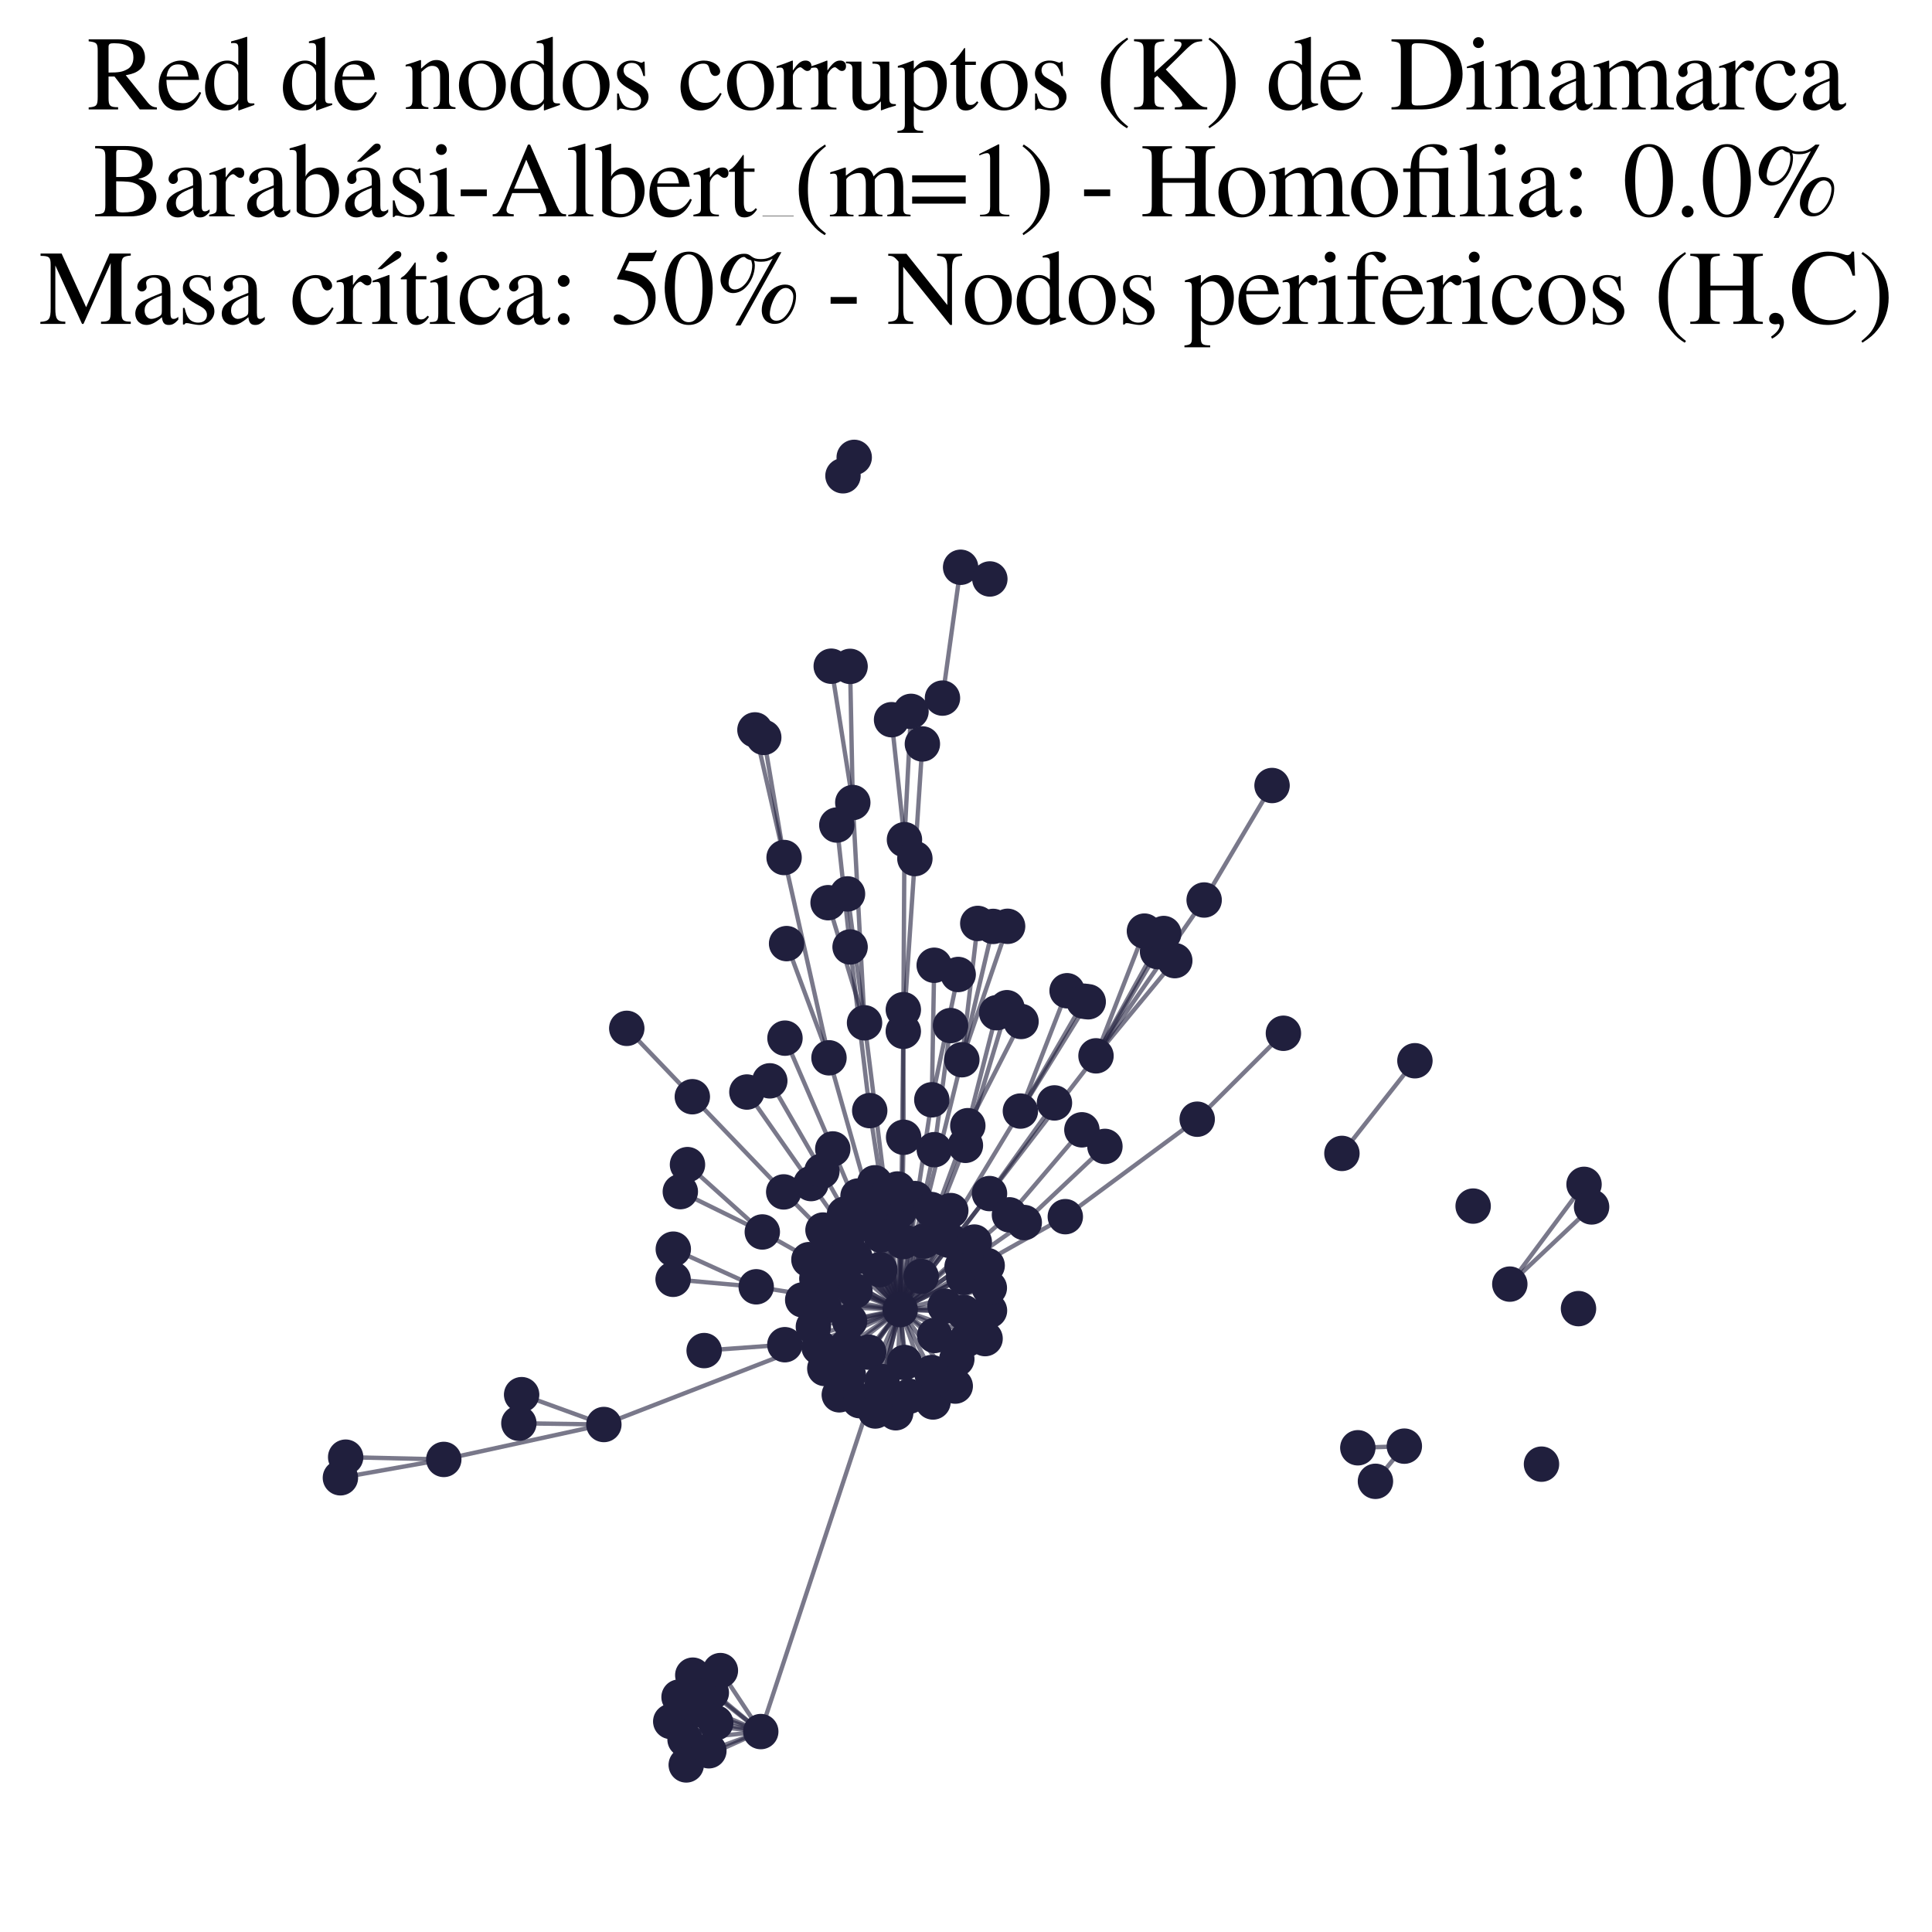 <?xml version="1.0" encoding="utf-8" standalone="no"?>
<!DOCTYPE svg PUBLIC "-//W3C//DTD SVG 1.1//EN"
  "http://www.w3.org/Graphics/SVG/1.1/DTD/svg11.dtd">
<svg xmlns:xlink="http://www.w3.org/1999/xlink" width="178.023pt" height="178.045pt" viewBox="0 0 178.023 178.045" xmlns="http://www.w3.org/2000/svg" version="1.1">
 <defs>
  <style type="text/css">*{stroke-linejoin: round; stroke-linecap: butt}</style>
 </defs>
 <g id="figure_1">
  <g id="patch_1">
   <path d="M 0 178.045 
L 178.023 178.045 
L 178.023 0 
L 0 0 
z
" style="fill: #ffffff"/>
  </g>
  <g id="axes_1">
   <g id="LineCollection_1">
    <path d="M 82.949 120.673 
L 70.1 159.555 
" clip-path="url(#p53d2edd7d8)" style="fill: none; stroke: #201f3d; stroke-opacity: 0.6; stroke-width: 0.4"/>
    <path d="M 82.949 120.673 
L 79.663 94.248 
" clip-path="url(#p53d2edd7d8)" style="fill: none; stroke: #201f3d; stroke-opacity: 0.6; stroke-width: 0.4"/>
    <path d="M 82.949 120.673 
L 76.562 115.254 
" clip-path="url(#p53d2edd7d8)" style="fill: none; stroke: #201f3d; stroke-opacity: 0.6; stroke-width: 0.4"/>
    <path d="M 82.949 120.673 
L 77.817 111.885 
" clip-path="url(#p53d2edd7d8)" style="fill: none; stroke: #201f3d; stroke-opacity: 0.6; stroke-width: 0.4"/>
    <path d="M 82.949 120.673 
L 100.99 97.29 
" clip-path="url(#p53d2edd7d8)" style="fill: none; stroke: #201f3d; stroke-opacity: 0.6; stroke-width: 0.4"/>
    <path d="M 82.949 120.673 
L 55.642 131.261 
" clip-path="url(#p53d2edd7d8)" style="fill: none; stroke: #201f3d; stroke-opacity: 0.6; stroke-width: 0.4"/>
    <path d="M 82.949 120.673 
L 76.736 105.868 
" clip-path="url(#p53d2edd7d8)" style="fill: none; stroke: #201f3d; stroke-opacity: 0.6; stroke-width: 0.4"/>
    <path d="M 82.949 120.673 
L 83.234 95.031 
" clip-path="url(#p53d2edd7d8)" style="fill: none; stroke: #201f3d; stroke-opacity: 0.6; stroke-width: 0.4"/>
    <path d="M 82.949 120.673 
L 80.652 130.015 
" clip-path="url(#p53d2edd7d8)" style="fill: none; stroke: #201f3d; stroke-opacity: 0.6; stroke-width: 0.4"/>
    <path d="M 82.949 120.673 
L 83.231 114.409 
" clip-path="url(#p53d2edd7d8)" style="fill: none; stroke: #201f3d; stroke-opacity: 0.6; stroke-width: 0.4"/>
    <path d="M 82.949 120.673 
L 85.971 129.184 
" clip-path="url(#p53d2edd7d8)" style="fill: none; stroke: #201f3d; stroke-opacity: 0.6; stroke-width: 0.4"/>
    <path d="M 82.949 120.673 
L 69.681 118.572 
" clip-path="url(#p53d2edd7d8)" style="fill: none; stroke: #201f3d; stroke-opacity: 0.6; stroke-width: 0.4"/>
    <path d="M 82.949 120.673 
L 90.963 116.61 
" clip-path="url(#p53d2edd7d8)" style="fill: none; stroke: #201f3d; stroke-opacity: 0.6; stroke-width: 0.4"/>
    <path d="M 82.949 120.673 
L 88.629 97.648 
" clip-path="url(#p53d2edd7d8)" style="fill: none; stroke: #201f3d; stroke-opacity: 0.6; stroke-width: 0.4"/>
    <path d="M 82.949 120.673 
L 83.343 125.547 
" clip-path="url(#p53d2edd7d8)" style="fill: none; stroke: #201f3d; stroke-opacity: 0.6; stroke-width: 0.4"/>
    <path d="M 82.949 120.673 
L 94.38 112.651 
" clip-path="url(#p53d2edd7d8)" style="fill: none; stroke: #201f3d; stroke-opacity: 0.6; stroke-width: 0.4"/>
    <path d="M 82.949 120.673 
L 86.091 105.937 
" clip-path="url(#p53d2edd7d8)" style="fill: none; stroke: #201f3d; stroke-opacity: 0.6; stroke-width: 0.4"/>
    <path d="M 82.949 120.673 
L 83.263 104.794 
" clip-path="url(#p53d2edd7d8)" style="fill: none; stroke: #201f3d; stroke-opacity: 0.6; stroke-width: 0.4"/>
    <path d="M 82.949 120.673 
L 78.015 124.091 
" clip-path="url(#p53d2edd7d8)" style="fill: none; stroke: #201f3d; stroke-opacity: 0.6; stroke-width: 0.4"/>
    <path d="M 82.949 120.673 
L 85.862 101.34 
" clip-path="url(#p53d2edd7d8)" style="fill: none; stroke: #201f3d; stroke-opacity: 0.6; stroke-width: 0.4"/>
    <path d="M 82.949 120.673 
L 94.023 102.379 
" clip-path="url(#p53d2edd7d8)" style="fill: none; stroke: #201f3d; stroke-opacity: 0.6; stroke-width: 0.4"/>
    <path d="M 82.949 120.673 
L 88.805 120.928 
" clip-path="url(#p53d2edd7d8)" style="fill: none; stroke: #201f3d; stroke-opacity: 0.6; stroke-width: 0.4"/>
    <path d="M 82.949 120.673 
L 89.179 103.726 
" clip-path="url(#p53d2edd7d8)" style="fill: none; stroke: #201f3d; stroke-opacity: 0.6; stroke-width: 0.4"/>
    <path d="M 82.949 120.673 
L 74.732 109.06 
" clip-path="url(#p53d2edd7d8)" style="fill: none; stroke: #201f3d; stroke-opacity: 0.6; stroke-width: 0.4"/>
    <path d="M 82.949 120.673 
L 91.178 109.981 
" clip-path="url(#p53d2edd7d8)" style="fill: none; stroke: #201f3d; stroke-opacity: 0.6; stroke-width: 0.4"/>
    <path d="M 82.949 120.673 
L 88.652 116.706 
" clip-path="url(#p53d2edd7d8)" style="fill: none; stroke: #201f3d; stroke-opacity: 0.6; stroke-width: 0.4"/>
    <path d="M 82.949 120.673 
L 87.098 114.129 
" clip-path="url(#p53d2edd7d8)" style="fill: none; stroke: #201f3d; stroke-opacity: 0.6; stroke-width: 0.4"/>
    <path d="M 82.949 120.673 
L 80.043 124.596 
" clip-path="url(#p53d2edd7d8)" style="fill: none; stroke: #201f3d; stroke-opacity: 0.6; stroke-width: 0.4"/>
    <path d="M 82.949 120.673 
L 76.386 97.472 
" clip-path="url(#p53d2edd7d8)" style="fill: none; stroke: #201f3d; stroke-opacity: 0.6; stroke-width: 0.4"/>
    <path d="M 82.949 120.673 
L 90.771 123.345 
" clip-path="url(#p53d2edd7d8)" style="fill: none; stroke: #201f3d; stroke-opacity: 0.6; stroke-width: 0.4"/>
    <path d="M 82.949 120.673 
L 88.958 105.537 
" clip-path="url(#p53d2edd7d8)" style="fill: none; stroke: #201f3d; stroke-opacity: 0.6; stroke-width: 0.4"/>
    <path d="M 82.949 120.673 
L 77.336 128.525 
" clip-path="url(#p53d2edd7d8)" style="fill: none; stroke: #201f3d; stroke-opacity: 0.6; stroke-width: 0.4"/>
    <path d="M 82.949 120.673 
L 86.124 123.056 
" clip-path="url(#p53d2edd7d8)" style="fill: none; stroke: #201f3d; stroke-opacity: 0.6; stroke-width: 0.4"/>
    <path d="M 82.949 120.673 
L 88.164 125.235 
" clip-path="url(#p53d2edd7d8)" style="fill: none; stroke: #201f3d; stroke-opacity: 0.6; stroke-width: 0.4"/>
    <path d="M 82.949 120.673 
L 72.318 123.907 
" clip-path="url(#p53d2edd7d8)" style="fill: none; stroke: #201f3d; stroke-opacity: 0.6; stroke-width: 0.4"/>
    <path d="M 82.949 120.673 
L 75.476 124.147 
" clip-path="url(#p53d2edd7d8)" style="fill: none; stroke: #201f3d; stroke-opacity: 0.6; stroke-width: 0.4"/>
    <path d="M 82.949 120.673 
L 73.965 119.779 
" clip-path="url(#p53d2edd7d8)" style="fill: none; stroke: #201f3d; stroke-opacity: 0.6; stroke-width: 0.4"/>
    <path d="M 82.949 120.673 
L 98.162 112.11 
" clip-path="url(#p53d2edd7d8)" style="fill: none; stroke: #201f3d; stroke-opacity: 0.6; stroke-width: 0.4"/>
    <path d="M 82.949 120.673 
L 75.734 107.912 
" clip-path="url(#p53d2edd7d8)" style="fill: none; stroke: #201f3d; stroke-opacity: 0.6; stroke-width: 0.4"/>
    <path d="M 82.949 120.673 
L 74.537 116.07 
" clip-path="url(#p53d2edd7d8)" style="fill: none; stroke: #201f3d; stroke-opacity: 0.6; stroke-width: 0.4"/>
    <path d="M 82.949 120.673 
L 83.775 128.658 
" clip-path="url(#p53d2edd7d8)" style="fill: none; stroke: #201f3d; stroke-opacity: 0.6; stroke-width: 0.4"/>
    <path d="M 82.949 120.673 
L 77.066 117.998 
" clip-path="url(#p53d2edd7d8)" style="fill: none; stroke: #201f3d; stroke-opacity: 0.6; stroke-width: 0.4"/>
    <path d="M 82.949 120.673 
L 78.286 121.73 
" clip-path="url(#p53d2edd7d8)" style="fill: none; stroke: #201f3d; stroke-opacity: 0.6; stroke-width: 0.4"/>
    <path d="M 82.949 120.673 
L 78.056 113.973 
" clip-path="url(#p53d2edd7d8)" style="fill: none; stroke: #201f3d; stroke-opacity: 0.6; stroke-width: 0.4"/>
    <path d="M 82.949 120.673 
L 70.242 113.518 
" clip-path="url(#p53d2edd7d8)" style="fill: none; stroke: #201f3d; stroke-opacity: 0.6; stroke-width: 0.4"/>
    <path d="M 82.949 120.673 
L 76.001 126.1 
" clip-path="url(#p53d2edd7d8)" style="fill: none; stroke: #201f3d; stroke-opacity: 0.6; stroke-width: 0.4"/>
    <path d="M 82.949 120.673 
L 72.214 109.828 
" clip-path="url(#p53d2edd7d8)" style="fill: none; stroke: #201f3d; stroke-opacity: 0.6; stroke-width: 0.4"/>
    <path d="M 82.949 120.673 
L 80.14 102.337 
" clip-path="url(#p53d2edd7d8)" style="fill: none; stroke: #201f3d; stroke-opacity: 0.6; stroke-width: 0.4"/>
    <path d="M 82.949 120.673 
L 93.015 111.941 
" clip-path="url(#p53d2edd7d8)" style="fill: none; stroke: #201f3d; stroke-opacity: 0.6; stroke-width: 0.4"/>
    <path d="M 82.949 120.673 
L 87.078 120.359 
" clip-path="url(#p53d2edd7d8)" style="fill: none; stroke: #201f3d; stroke-opacity: 0.6; stroke-width: 0.4"/>
    <path d="M 82.949 120.673 
L 82.875 111.575 
" clip-path="url(#p53d2edd7d8)" style="fill: none; stroke: #201f3d; stroke-opacity: 0.6; stroke-width: 0.4"/>
    <path d="M 82.949 120.673 
L 87.61 111.548 
" clip-path="url(#p53d2edd7d8)" style="fill: none; stroke: #201f3d; stroke-opacity: 0.6; stroke-width: 0.4"/>
    <path d="M 82.949 120.673 
L 74.948 122.255 
" clip-path="url(#p53d2edd7d8)" style="fill: none; stroke: #201f3d; stroke-opacity: 0.6; stroke-width: 0.4"/>
    <path d="M 82.949 120.673 
L 89.777 114.448 
" clip-path="url(#p53d2edd7d8)" style="fill: none; stroke: #201f3d; stroke-opacity: 0.6; stroke-width: 0.4"/>
    <path d="M 82.949 120.673 
L 78.777 118.947 
" clip-path="url(#p53d2edd7d8)" style="fill: none; stroke: #201f3d; stroke-opacity: 0.6; stroke-width: 0.4"/>
    <path d="M 82.949 120.673 
L 80.604 108.988 
" clip-path="url(#p53d2edd7d8)" style="fill: none; stroke: #201f3d; stroke-opacity: 0.6; stroke-width: 0.4"/>
    <path d="M 82.949 120.673 
L 84.318 110.443 
" clip-path="url(#p53d2edd7d8)" style="fill: none; stroke: #201f3d; stroke-opacity: 0.6; stroke-width: 0.4"/>
    <path d="M 82.949 120.673 
L 79.854 112.347 
" clip-path="url(#p53d2edd7d8)" style="fill: none; stroke: #201f3d; stroke-opacity: 0.6; stroke-width: 0.4"/>
    <path d="M 82.949 120.673 
L 81.151 113.797 
" clip-path="url(#p53d2edd7d8)" style="fill: none; stroke: #201f3d; stroke-opacity: 0.6; stroke-width: 0.4"/>
    <path d="M 82.949 120.673 
L 89.099 123.418 
" clip-path="url(#p53d2edd7d8)" style="fill: none; stroke: #201f3d; stroke-opacity: 0.6; stroke-width: 0.4"/>
    <path d="M 82.949 120.673 
L 87.518 114.302 
" clip-path="url(#p53d2edd7d8)" style="fill: none; stroke: #201f3d; stroke-opacity: 0.6; stroke-width: 0.4"/>
    <path d="M 82.949 120.673 
L 82.693 109.557 
" clip-path="url(#p53d2edd7d8)" style="fill: none; stroke: #201f3d; stroke-opacity: 0.6; stroke-width: 0.4"/>
    <path d="M 82.949 120.673 
L 91.161 118.673 
" clip-path="url(#p53d2edd7d8)" style="fill: none; stroke: #201f3d; stroke-opacity: 0.6; stroke-width: 0.4"/>
    <path d="M 82.949 120.673 
L 79.204 129.062 
" clip-path="url(#p53d2edd7d8)" style="fill: none; stroke: #201f3d; stroke-opacity: 0.6; stroke-width: 0.4"/>
    <path d="M 82.949 120.673 
L 81.269 127.303 
" clip-path="url(#p53d2edd7d8)" style="fill: none; stroke: #201f3d; stroke-opacity: 0.6; stroke-width: 0.4"/>
    <path d="M 82.949 120.673 
L 85.81 111.45 
" clip-path="url(#p53d2edd7d8)" style="fill: none; stroke: #201f3d; stroke-opacity: 0.6; stroke-width: 0.4"/>
    <path d="M 82.949 120.673 
L 75.27 117.819 
" clip-path="url(#p53d2edd7d8)" style="fill: none; stroke: #201f3d; stroke-opacity: 0.6; stroke-width: 0.4"/>
    <path d="M 82.949 120.673 
L 88.02 127.72 
" clip-path="url(#p53d2edd7d8)" style="fill: none; stroke: #201f3d; stroke-opacity: 0.6; stroke-width: 0.4"/>
    <path d="M 82.949 120.673 
L 75.835 113.342 
" clip-path="url(#p53d2edd7d8)" style="fill: none; stroke: #201f3d; stroke-opacity: 0.6; stroke-width: 0.4"/>
    <path d="M 82.949 120.673 
L 88.8 117.703 
" clip-path="url(#p53d2edd7d8)" style="fill: none; stroke: #201f3d; stroke-opacity: 0.6; stroke-width: 0.4"/>
    <path d="M 82.949 120.673 
L 79.062 110.208 
" clip-path="url(#p53d2edd7d8)" style="fill: none; stroke: #201f3d; stroke-opacity: 0.6; stroke-width: 0.4"/>
    <path d="M 82.949 120.673 
L 84.883 117.615 
" clip-path="url(#p53d2edd7d8)" style="fill: none; stroke: #201f3d; stroke-opacity: 0.6; stroke-width: 0.4"/>
    <path d="M 82.949 120.673 
L 81.074 116.994 
" clip-path="url(#p53d2edd7d8)" style="fill: none; stroke: #201f3d; stroke-opacity: 0.6; stroke-width: 0.4"/>
    <path d="M 82.949 120.673 
L 78.777 115.849 
" clip-path="url(#p53d2edd7d8)" style="fill: none; stroke: #201f3d; stroke-opacity: 0.6; stroke-width: 0.4"/>
    <path d="M 82.949 120.673 
L 85.842 126.475 
" clip-path="url(#p53d2edd7d8)" style="fill: none; stroke: #201f3d; stroke-opacity: 0.6; stroke-width: 0.4"/>
    <path d="M 82.949 120.673 
L 81.1 110.508 
" clip-path="url(#p53d2edd7d8)" style="fill: none; stroke: #201f3d; stroke-opacity: 0.6; stroke-width: 0.4"/>
    <path d="M 82.949 120.673 
L 91.176 120.763 
" clip-path="url(#p53d2edd7d8)" style="fill: none; stroke: #201f3d; stroke-opacity: 0.6; stroke-width: 0.4"/>
    <path d="M 82.949 120.673 
L 85.113 114.366 
" clip-path="url(#p53d2edd7d8)" style="fill: none; stroke: #201f3d; stroke-opacity: 0.6; stroke-width: 0.4"/>
    <path d="M 82.949 120.673 
L 78.175 126.704 
" clip-path="url(#p53d2edd7d8)" style="fill: none; stroke: #201f3d; stroke-opacity: 0.6; stroke-width: 0.4"/>
    <path d="M 82.949 120.673 
L 75.909 120.386 
" clip-path="url(#p53d2edd7d8)" style="fill: none; stroke: #201f3d; stroke-opacity: 0.6; stroke-width: 0.4"/>
    <path d="M 82.949 120.673 
L 82.536 130.178 
" clip-path="url(#p53d2edd7d8)" style="fill: none; stroke: #201f3d; stroke-opacity: 0.6; stroke-width: 0.4"/>
    <path d="M 70.1 159.555 
L 63.836 154.357 
" clip-path="url(#p53d2edd7d8)" style="fill: none; stroke: #201f3d; stroke-opacity: 0.6; stroke-width: 0.4"/>
    <path d="M 70.1 159.555 
L 62.571 156.377 
" clip-path="url(#p53d2edd7d8)" style="fill: none; stroke: #201f3d; stroke-opacity: 0.6; stroke-width: 0.4"/>
    <path d="M 70.1 159.555 
L 61.806 158.625 
" clip-path="url(#p53d2edd7d8)" style="fill: none; stroke: #201f3d; stroke-opacity: 0.6; stroke-width: 0.4"/>
    <path d="M 70.1 159.555 
L 65.949 158.753 
" clip-path="url(#p53d2edd7d8)" style="fill: none; stroke: #201f3d; stroke-opacity: 0.6; stroke-width: 0.4"/>
    <path d="M 70.1 159.555 
L 63.234 162.628 
" clip-path="url(#p53d2edd7d8)" style="fill: none; stroke: #201f3d; stroke-opacity: 0.6; stroke-width: 0.4"/>
    <path d="M 70.1 159.555 
L 63.124 160.283 
" clip-path="url(#p53d2edd7d8)" style="fill: none; stroke: #201f3d; stroke-opacity: 0.6; stroke-width: 0.4"/>
    <path d="M 70.1 159.555 
L 65.544 155.974 
" clip-path="url(#p53d2edd7d8)" style="fill: none; stroke: #201f3d; stroke-opacity: 0.6; stroke-width: 0.4"/>
    <path d="M 70.1 159.555 
L 66.38 153.935 
" clip-path="url(#p53d2edd7d8)" style="fill: none; stroke: #201f3d; stroke-opacity: 0.6; stroke-width: 0.4"/>
    <path d="M 70.1 159.555 
L 64.25 157.558 
" clip-path="url(#p53d2edd7d8)" style="fill: none; stroke: #201f3d; stroke-opacity: 0.6; stroke-width: 0.4"/>
    <path d="M 70.1 159.555 
L 65.319 161.324 
" clip-path="url(#p53d2edd7d8)" style="fill: none; stroke: #201f3d; stroke-opacity: 0.6; stroke-width: 0.4"/>
    <path d="M 79.663 94.248 
L 78.58 73.95 
" clip-path="url(#p53d2edd7d8)" style="fill: none; stroke: #201f3d; stroke-opacity: 0.6; stroke-width: 0.4"/>
    <path d="M 79.663 94.248 
L 76.302 83.178 
" clip-path="url(#p53d2edd7d8)" style="fill: none; stroke: #201f3d; stroke-opacity: 0.6; stroke-width: 0.4"/>
    <path d="M 79.663 94.248 
L 78.094 82.368 
" clip-path="url(#p53d2edd7d8)" style="fill: none; stroke: #201f3d; stroke-opacity: 0.6; stroke-width: 0.4"/>
    <path d="M 129.402 133.254 
L 126.74 136.496 
" clip-path="url(#p53d2edd7d8)" style="fill: none; stroke: #201f3d; stroke-opacity: 0.6; stroke-width: 0.4"/>
    <path d="M 129.402 133.254 
L 125.117 133.405 
" clip-path="url(#p53d2edd7d8)" style="fill: none; stroke: #201f3d; stroke-opacity: 0.6; stroke-width: 0.4"/>
    <path d="M 100.99 97.29 
L 108.25 88.516 
" clip-path="url(#p53d2edd7d8)" style="fill: none; stroke: #201f3d; stroke-opacity: 0.6; stroke-width: 0.4"/>
    <path d="M 100.99 97.29 
L 105.453 85.797 
" clip-path="url(#p53d2edd7d8)" style="fill: none; stroke: #201f3d; stroke-opacity: 0.6; stroke-width: 0.4"/>
    <path d="M 100.99 97.29 
L 110.955 82.93 
" clip-path="url(#p53d2edd7d8)" style="fill: none; stroke: #201f3d; stroke-opacity: 0.6; stroke-width: 0.4"/>
    <path d="M 100.99 97.29 
L 106.661 87.687 
" clip-path="url(#p53d2edd7d8)" style="fill: none; stroke: #201f3d; stroke-opacity: 0.6; stroke-width: 0.4"/>
    <path d="M 100.99 97.29 
L 107.232 86.019 
" clip-path="url(#p53d2edd7d8)" style="fill: none; stroke: #201f3d; stroke-opacity: 0.6; stroke-width: 0.4"/>
    <path d="M 55.642 131.261 
L 40.892 134.478 
" clip-path="url(#p53d2edd7d8)" style="fill: none; stroke: #201f3d; stroke-opacity: 0.6; stroke-width: 0.4"/>
    <path d="M 55.642 131.261 
L 48.065 128.511 
" clip-path="url(#p53d2edd7d8)" style="fill: none; stroke: #201f3d; stroke-opacity: 0.6; stroke-width: 0.4"/>
    <path d="M 55.642 131.261 
L 47.811 131.146 
" clip-path="url(#p53d2edd7d8)" style="fill: none; stroke: #201f3d; stroke-opacity: 0.6; stroke-width: 0.4"/>
    <path d="M 97.162 101.627 
L 91.178 109.981 
" clip-path="url(#p53d2edd7d8)" style="fill: none; stroke: #201f3d; stroke-opacity: 0.6; stroke-width: 0.4"/>
    <path d="M 76.736 105.868 
L 72.331 95.66 
" clip-path="url(#p53d2edd7d8)" style="fill: none; stroke: #201f3d; stroke-opacity: 0.6; stroke-width: 0.4"/>
    <path d="M 123.65 106.28 
L 130.377 97.742 
" clip-path="url(#p53d2edd7d8)" style="fill: none; stroke: #201f3d; stroke-opacity: 0.6; stroke-width: 0.4"/>
    <path d="M 83.234 95.031 
L 84.301 79.113 
" clip-path="url(#p53d2edd7d8)" style="fill: none; stroke: #201f3d; stroke-opacity: 0.6; stroke-width: 0.4"/>
    <path d="M 83.234 95.031 
L 83.341 77.372 
" clip-path="url(#p53d2edd7d8)" style="fill: none; stroke: #201f3d; stroke-opacity: 0.6; stroke-width: 0.4"/>
    <path d="M 70.376 67.949 
L 72.25 79.016 
" clip-path="url(#p53d2edd7d8)" style="fill: none; stroke: #201f3d; stroke-opacity: 0.6; stroke-width: 0.4"/>
    <path d="M 78.331 87.257 
L 80.14 102.337 
" clip-path="url(#p53d2edd7d8)" style="fill: none; stroke: #201f3d; stroke-opacity: 0.6; stroke-width: 0.4"/>
    <path d="M 78.331 87.257 
L 77.109 76.023 
" clip-path="url(#p53d2edd7d8)" style="fill: none; stroke: #201f3d; stroke-opacity: 0.6; stroke-width: 0.4"/>
    <path d="M 78.58 73.95 
L 76.593 61.387 
" clip-path="url(#p53d2edd7d8)" style="fill: none; stroke: #201f3d; stroke-opacity: 0.6; stroke-width: 0.4"/>
    <path d="M 78.58 73.95 
L 78.33 61.404 
" clip-path="url(#p53d2edd7d8)" style="fill: none; stroke: #201f3d; stroke-opacity: 0.6; stroke-width: 0.4"/>
    <path d="M 83.945 65.549 
L 83.341 77.372 
" clip-path="url(#p53d2edd7d8)" style="fill: none; stroke: #201f3d; stroke-opacity: 0.6; stroke-width: 0.4"/>
    <path d="M 69.681 118.572 
L 62.023 117.881 
" clip-path="url(#p53d2edd7d8)" style="fill: none; stroke: #201f3d; stroke-opacity: 0.6; stroke-width: 0.4"/>
    <path d="M 69.681 118.572 
L 62.04 115.103 
" clip-path="url(#p53d2edd7d8)" style="fill: none; stroke: #201f3d; stroke-opacity: 0.6; stroke-width: 0.4"/>
    <path d="M 99.871 92.257 
L 94.023 102.379 
" clip-path="url(#p53d2edd7d8)" style="fill: none; stroke: #201f3d; stroke-opacity: 0.6; stroke-width: 0.4"/>
    <path d="M 88.629 97.648 
L 91.511 85.364 
" clip-path="url(#p53d2edd7d8)" style="fill: none; stroke: #201f3d; stroke-opacity: 0.6; stroke-width: 0.4"/>
    <path d="M 88.629 97.648 
L 92.846 85.354 
" clip-path="url(#p53d2edd7d8)" style="fill: none; stroke: #201f3d; stroke-opacity: 0.6; stroke-width: 0.4"/>
    <path d="M 88.629 97.648 
L 90.096 85.09 
" clip-path="url(#p53d2edd7d8)" style="fill: none; stroke: #201f3d; stroke-opacity: 0.6; stroke-width: 0.4"/>
    <path d="M 40.892 134.478 
L 31.367 136.17 
" clip-path="url(#p53d2edd7d8)" style="fill: none; stroke: #201f3d; stroke-opacity: 0.6; stroke-width: 0.4"/>
    <path d="M 40.892 134.478 
L 31.851 134.27 
" clip-path="url(#p53d2edd7d8)" style="fill: none; stroke: #201f3d; stroke-opacity: 0.6; stroke-width: 0.4"/>
    <path d="M 84.301 79.113 
L 84.992 68.55 
" clip-path="url(#p53d2edd7d8)" style="fill: none; stroke: #201f3d; stroke-opacity: 0.6; stroke-width: 0.4"/>
    <path d="M 98.326 91.292 
L 94.023 102.379 
" clip-path="url(#p53d2edd7d8)" style="fill: none; stroke: #201f3d; stroke-opacity: 0.6; stroke-width: 0.4"/>
    <path d="M 94.38 112.651 
L 101.812 105.635 
" clip-path="url(#p53d2edd7d8)" style="fill: none; stroke: #201f3d; stroke-opacity: 0.6; stroke-width: 0.4"/>
    <path d="M 86.091 105.937 
L 87.587 94.502 
" clip-path="url(#p53d2edd7d8)" style="fill: none; stroke: #201f3d; stroke-opacity: 0.6; stroke-width: 0.4"/>
    <path d="M 83.263 104.794 
L 83.237 93.037 
" clip-path="url(#p53d2edd7d8)" style="fill: none; stroke: #201f3d; stroke-opacity: 0.6; stroke-width: 0.4"/>
    <path d="M 99.69 104.107 
L 93.015 111.941 
" clip-path="url(#p53d2edd7d8)" style="fill: none; stroke: #201f3d; stroke-opacity: 0.6; stroke-width: 0.4"/>
    <path d="M 92.783 92.855 
L 88.958 105.537 
" clip-path="url(#p53d2edd7d8)" style="fill: none; stroke: #201f3d; stroke-opacity: 0.6; stroke-width: 0.4"/>
    <path d="M 117.212 72.381 
L 110.955 82.93 
" clip-path="url(#p53d2edd7d8)" style="fill: none; stroke: #201f3d; stroke-opacity: 0.6; stroke-width: 0.4"/>
    <path d="M 63.348 107.314 
L 70.242 113.518 
" clip-path="url(#p53d2edd7d8)" style="fill: none; stroke: #201f3d; stroke-opacity: 0.6; stroke-width: 0.4"/>
    <path d="M 85.862 101.34 
L 88.291 89.794 
" clip-path="url(#p53d2edd7d8)" style="fill: none; stroke: #201f3d; stroke-opacity: 0.6; stroke-width: 0.4"/>
    <path d="M 85.862 101.34 
L 86.081 88.944 
" clip-path="url(#p53d2edd7d8)" style="fill: none; stroke: #201f3d; stroke-opacity: 0.6; stroke-width: 0.4"/>
    <path d="M 94.023 102.379 
L 100.273 92.308 
" clip-path="url(#p53d2edd7d8)" style="fill: none; stroke: #201f3d; stroke-opacity: 0.6; stroke-width: 0.4"/>
    <path d="M 89.179 103.726 
L 94.082 94.123 
" clip-path="url(#p53d2edd7d8)" style="fill: none; stroke: #201f3d; stroke-opacity: 0.6; stroke-width: 0.4"/>
    <path d="M 89.179 103.726 
L 91.836 93.318 
" clip-path="url(#p53d2edd7d8)" style="fill: none; stroke: #201f3d; stroke-opacity: 0.6; stroke-width: 0.4"/>
    <path d="M 74.732 109.06 
L 68.821 100.625 
" clip-path="url(#p53d2edd7d8)" style="fill: none; stroke: #201f3d; stroke-opacity: 0.6; stroke-width: 0.4"/>
    <path d="M 86.843 64.326 
L 88.516 52.271 
" clip-path="url(#p53d2edd7d8)" style="fill: none; stroke: #201f3d; stroke-opacity: 0.6; stroke-width: 0.4"/>
    <path d="M 69.564 67.257 
L 72.25 79.016 
" clip-path="url(#p53d2edd7d8)" style="fill: none; stroke: #201f3d; stroke-opacity: 0.6; stroke-width: 0.4"/>
    <path d="M 70.932 99.594 
L 75.734 107.912 
" clip-path="url(#p53d2edd7d8)" style="fill: none; stroke: #201f3d; stroke-opacity: 0.6; stroke-width: 0.4"/>
    <path d="M 76.386 97.472 
L 72.25 79.016 
" clip-path="url(#p53d2edd7d8)" style="fill: none; stroke: #201f3d; stroke-opacity: 0.6; stroke-width: 0.4"/>
    <path d="M 76.386 97.472 
L 72.48 86.948 
" clip-path="url(#p53d2edd7d8)" style="fill: none; stroke: #201f3d; stroke-opacity: 0.6; stroke-width: 0.4"/>
    <path d="M 110.315 103.128 
L 98.162 112.11 
" clip-path="url(#p53d2edd7d8)" style="fill: none; stroke: #201f3d; stroke-opacity: 0.6; stroke-width: 0.4"/>
    <path d="M 110.315 103.128 
L 118.259 95.21 
" clip-path="url(#p53d2edd7d8)" style="fill: none; stroke: #201f3d; stroke-opacity: 0.6; stroke-width: 0.4"/>
    <path d="M 72.318 123.907 
L 64.883 124.449 
" clip-path="url(#p53d2edd7d8)" style="fill: none; stroke: #201f3d; stroke-opacity: 0.6; stroke-width: 0.4"/>
    <path d="M 83.341 77.372 
L 82.152 66.316 
" clip-path="url(#p53d2edd7d8)" style="fill: none; stroke: #201f3d; stroke-opacity: 0.6; stroke-width: 0.4"/>
    <path d="M 145.961 109.132 
L 139.121 118.324 
" clip-path="url(#p53d2edd7d8)" style="fill: none; stroke: #201f3d; stroke-opacity: 0.6; stroke-width: 0.4"/>
    <path d="M 70.242 113.518 
L 62.688 109.802 
" clip-path="url(#p53d2edd7d8)" style="fill: none; stroke: #201f3d; stroke-opacity: 0.6; stroke-width: 0.4"/>
    <path d="M 146.656 111.212 
L 139.121 118.324 
" clip-path="url(#p53d2edd7d8)" style="fill: none; stroke: #201f3d; stroke-opacity: 0.6; stroke-width: 0.4"/>
    <path d="M 57.753 94.757 
L 63.794 101.057 
" clip-path="url(#p53d2edd7d8)" style="fill: none; stroke: #201f3d; stroke-opacity: 0.6; stroke-width: 0.4"/>
    <path d="M 72.214 109.828 
L 63.794 101.057 
" clip-path="url(#p53d2edd7d8)" style="fill: none; stroke: #201f3d; stroke-opacity: 0.6; stroke-width: 0.4"/>
   </g>
   <g id="PathCollection_1">
    <defs>
     <path id="m6cae74a177" d="M 0 1.581 
C 0.419 1.581 0.822 1.415 1.118 1.118 
C 1.415 0.822 1.581 0.419 1.581 0 
C 1.581 -0.419 1.415 -0.822 1.118 -1.118 
C 0.822 -1.415 0.419 -1.581 0 -1.581 
C -0.419 -1.581 -0.822 -1.415 -1.118 -1.118 
C -1.415 -0.822 -1.581 -0.419 -1.581 0 
C -1.581 0.419 -1.415 0.822 -1.118 1.118 
C -0.822 1.415 -0.419 1.581 0 1.581 
z
" style="stroke: #201f3d; stroke-width: 0.1"/>
    </defs>
    <g clip-path="url(#p53d2edd7d8)">
     <use xlink:href="#m6cae74a177" x="85.113" y="114.366" style="fill: #201f3d; stroke: #201f3d; stroke-width: 0.1"/>
     <use xlink:href="#m6cae74a177" x="91.511" y="85.364" style="fill: #201f3d; stroke: #201f3d; stroke-width: 0.1"/>
     <use xlink:href="#m6cae74a177" x="87.518" y="114.302" style="fill: #201f3d; stroke: #201f3d; stroke-width: 0.1"/>
     <use xlink:href="#m6cae74a177" x="91.178" y="109.981" style="fill: #201f3d; stroke: #201f3d; stroke-width: 0.1"/>
     <use xlink:href="#m6cae74a177" x="88.652" y="116.706" style="fill: #201f3d; stroke: #201f3d; stroke-width: 0.1"/>
     <use xlink:href="#m6cae74a177" x="78.777" y="115.849" style="fill: #201f3d; stroke: #201f3d; stroke-width: 0.1"/>
     <use xlink:href="#m6cae74a177" x="77.676" y="43.841" style="fill: #201f3d; stroke: #201f3d; stroke-width: 0.1"/>
     <use xlink:href="#m6cae74a177" x="76.001" y="126.1" style="fill: #201f3d; stroke: #201f3d; stroke-width: 0.1"/>
     <use xlink:href="#m6cae74a177" x="72.214" y="109.828" style="fill: #201f3d; stroke: #201f3d; stroke-width: 0.1"/>
     <use xlink:href="#m6cae74a177" x="80.604" y="108.988" style="fill: #201f3d; stroke: #201f3d; stroke-width: 0.1"/>
     <use xlink:href="#m6cae74a177" x="76.302" y="83.178" style="fill: #201f3d; stroke: #201f3d; stroke-width: 0.1"/>
     <use xlink:href="#m6cae74a177" x="79.854" y="112.347" style="fill: #201f3d; stroke: #201f3d; stroke-width: 0.1"/>
     <use xlink:href="#m6cae74a177" x="65.949" y="158.753" style="fill: #201f3d; stroke: #201f3d; stroke-width: 0.1"/>
     <use xlink:href="#m6cae74a177" x="125.117" y="133.405" style="fill: #201f3d; stroke: #201f3d; stroke-width: 0.1"/>
     <use xlink:href="#m6cae74a177" x="98.162" y="112.11" style="fill: #201f3d; stroke: #201f3d; stroke-width: 0.1"/>
     <use xlink:href="#m6cae74a177" x="89.099" y="123.418" style="fill: #201f3d; stroke: #201f3d; stroke-width: 0.1"/>
     <use xlink:href="#m6cae74a177" x="77.109" y="76.023" style="fill: #201f3d; stroke: #201f3d; stroke-width: 0.1"/>
     <use xlink:href="#m6cae74a177" x="139.121" y="118.324" style="fill: #201f3d; stroke: #201f3d; stroke-width: 0.1"/>
     <use xlink:href="#m6cae74a177" x="31.367" y="136.17" style="fill: #201f3d; stroke: #201f3d; stroke-width: 0.1"/>
     <use xlink:href="#m6cae74a177" x="61.806" y="158.625" style="fill: #201f3d; stroke: #201f3d; stroke-width: 0.1"/>
     <use xlink:href="#m6cae74a177" x="31.851" y="134.27" style="fill: #201f3d; stroke: #201f3d; stroke-width: 0.1"/>
     <use xlink:href="#m6cae74a177" x="92.783" y="92.855" style="fill: #201f3d; stroke: #201f3d; stroke-width: 0.1"/>
     <use xlink:href="#m6cae74a177" x="64.883" y="124.449" style="fill: #201f3d; stroke: #201f3d; stroke-width: 0.1"/>
     <use xlink:href="#m6cae74a177" x="118.259" y="95.21" style="fill: #201f3d; stroke: #201f3d; stroke-width: 0.1"/>
     <use xlink:href="#m6cae74a177" x="68.821" y="100.625" style="fill: #201f3d; stroke: #201f3d; stroke-width: 0.1"/>
     <use xlink:href="#m6cae74a177" x="72.331" y="95.66" style="fill: #201f3d; stroke: #201f3d; stroke-width: 0.1"/>
     <use xlink:href="#m6cae74a177" x="55.642" y="131.261" style="fill: #201f3d; stroke: #201f3d; stroke-width: 0.1"/>
     <use xlink:href="#m6cae74a177" x="63.836" y="154.357" style="fill: #201f3d; stroke: #201f3d; stroke-width: 0.1"/>
     <use xlink:href="#m6cae74a177" x="98.326" y="91.292" style="fill: #201f3d; stroke: #201f3d; stroke-width: 0.1"/>
     <use xlink:href="#m6cae74a177" x="85.971" y="129.184" style="fill: #201f3d; stroke: #201f3d; stroke-width: 0.1"/>
     <use xlink:href="#m6cae74a177" x="88.516" y="52.271" style="fill: #201f3d; stroke: #201f3d; stroke-width: 0.1"/>
     <use xlink:href="#m6cae74a177" x="90.771" y="123.345" style="fill: #201f3d; stroke: #201f3d; stroke-width: 0.1"/>
     <use xlink:href="#m6cae74a177" x="70.932" y="99.594" style="fill: #201f3d; stroke: #201f3d; stroke-width: 0.1"/>
     <use xlink:href="#m6cae74a177" x="62.688" y="109.802" style="fill: #201f3d; stroke: #201f3d; stroke-width: 0.1"/>
     <use xlink:href="#m6cae74a177" x="78.286" y="121.73" style="fill: #201f3d; stroke: #201f3d; stroke-width: 0.1"/>
     <use xlink:href="#m6cae74a177" x="83.775" y="128.658" style="fill: #201f3d; stroke: #201f3d; stroke-width: 0.1"/>
     <use xlink:href="#m6cae74a177" x="83.341" y="77.372" style="fill: #201f3d; stroke: #201f3d; stroke-width: 0.1"/>
     <use xlink:href="#m6cae74a177" x="70.242" y="113.518" style="fill: #201f3d; stroke: #201f3d; stroke-width: 0.1"/>
     <use xlink:href="#m6cae74a177" x="82.536" y="130.178" style="fill: #201f3d; stroke: #201f3d; stroke-width: 0.1"/>
     <use xlink:href="#m6cae74a177" x="88.164" y="125.235" style="fill: #201f3d; stroke: #201f3d; stroke-width: 0.1"/>
     <use xlink:href="#m6cae74a177" x="126.74" y="136.496" style="fill: #201f3d; stroke: #201f3d; stroke-width: 0.1"/>
     <use xlink:href="#m6cae74a177" x="77.336" y="128.525" style="fill: #201f3d; stroke: #201f3d; stroke-width: 0.1"/>
     <use xlink:href="#m6cae74a177" x="83.234" y="95.031" style="fill: #201f3d; stroke: #201f3d; stroke-width: 0.1"/>
     <use xlink:href="#m6cae74a177" x="65.544" y="155.974" style="fill: #201f3d; stroke: #201f3d; stroke-width: 0.1"/>
     <use xlink:href="#m6cae74a177" x="117.212" y="72.381" style="fill: #201f3d; stroke: #201f3d; stroke-width: 0.1"/>
     <use xlink:href="#m6cae74a177" x="85.862" y="101.34" style="fill: #201f3d; stroke: #201f3d; stroke-width: 0.1"/>
     <use xlink:href="#m6cae74a177" x="78.33" y="61.404" style="fill: #201f3d; stroke: #201f3d; stroke-width: 0.1"/>
     <use xlink:href="#m6cae74a177" x="106.661" y="87.687" style="fill: #201f3d; stroke: #201f3d; stroke-width: 0.1"/>
     <use xlink:href="#m6cae74a177" x="88.958" y="105.537" style="fill: #201f3d; stroke: #201f3d; stroke-width: 0.1"/>
     <use xlink:href="#m6cae74a177" x="78.094" y="82.368" style="fill: #201f3d; stroke: #201f3d; stroke-width: 0.1"/>
     <use xlink:href="#m6cae74a177" x="83.237" y="93.037" style="fill: #201f3d; stroke: #201f3d; stroke-width: 0.1"/>
     <use xlink:href="#m6cae74a177" x="86.091" y="105.937" style="fill: #201f3d; stroke: #201f3d; stroke-width: 0.1"/>
     <use xlink:href="#m6cae74a177" x="47.811" y="131.146" style="fill: #201f3d; stroke: #201f3d; stroke-width: 0.1"/>
     <use xlink:href="#m6cae74a177" x="82.875" y="111.575" style="fill: #201f3d; stroke: #201f3d; stroke-width: 0.1"/>
     <use xlink:href="#m6cae74a177" x="108.25" y="88.516" style="fill: #201f3d; stroke: #201f3d; stroke-width: 0.1"/>
     <use xlink:href="#m6cae74a177" x="62.023" y="117.881" style="fill: #201f3d; stroke: #201f3d; stroke-width: 0.1"/>
     <use xlink:href="#m6cae74a177" x="86.843" y="64.326" style="fill: #201f3d; stroke: #201f3d; stroke-width: 0.1"/>
     <use xlink:href="#m6cae74a177" x="77.817" y="111.885" style="fill: #201f3d; stroke: #201f3d; stroke-width: 0.1"/>
     <use xlink:href="#m6cae74a177" x="48.065" y="128.511" style="fill: #201f3d; stroke: #201f3d; stroke-width: 0.1"/>
     <use xlink:href="#m6cae74a177" x="76.562" y="115.254" style="fill: #201f3d; stroke: #201f3d; stroke-width: 0.1"/>
     <use xlink:href="#m6cae74a177" x="88.8" y="117.703" style="fill: #201f3d; stroke: #201f3d; stroke-width: 0.1"/>
     <use xlink:href="#m6cae74a177" x="88.805" y="120.928" style="fill: #201f3d; stroke: #201f3d; stroke-width: 0.1"/>
     <use xlink:href="#m6cae74a177" x="107.232" y="86.019" style="fill: #201f3d; stroke: #201f3d; stroke-width: 0.1"/>
     <use xlink:href="#m6cae74a177" x="110.315" y="103.128" style="fill: #201f3d; stroke: #201f3d; stroke-width: 0.1"/>
     <use xlink:href="#m6cae74a177" x="57.753" y="94.757" style="fill: #201f3d; stroke: #201f3d; stroke-width: 0.1"/>
     <use xlink:href="#m6cae74a177" x="76.736" y="105.868" style="fill: #201f3d; stroke: #201f3d; stroke-width: 0.1"/>
     <use xlink:href="#m6cae74a177" x="90.096" y="85.09" style="fill: #201f3d; stroke: #201f3d; stroke-width: 0.1"/>
     <use xlink:href="#m6cae74a177" x="84.883" y="117.615" style="fill: #201f3d; stroke: #201f3d; stroke-width: 0.1"/>
     <use xlink:href="#m6cae74a177" x="94.38" y="112.651" style="fill: #201f3d; stroke: #201f3d; stroke-width: 0.1"/>
     <use xlink:href="#m6cae74a177" x="91.209" y="53.348" style="fill: #201f3d; stroke: #201f3d; stroke-width: 0.1"/>
     <use xlink:href="#m6cae74a177" x="81.1" y="110.508" style="fill: #201f3d; stroke: #201f3d; stroke-width: 0.1"/>
     <use xlink:href="#m6cae74a177" x="72.318" y="123.907" style="fill: #201f3d; stroke: #201f3d; stroke-width: 0.1"/>
     <use xlink:href="#m6cae74a177" x="79.204" y="129.062" style="fill: #201f3d; stroke: #201f3d; stroke-width: 0.1"/>
     <use xlink:href="#m6cae74a177" x="80.652" y="130.015" style="fill: #201f3d; stroke: #201f3d; stroke-width: 0.1"/>
     <use xlink:href="#m6cae74a177" x="100.99" y="97.29" style="fill: #201f3d; stroke: #201f3d; stroke-width: 0.1"/>
     <use xlink:href="#m6cae74a177" x="92.846" y="85.354" style="fill: #201f3d; stroke: #201f3d; stroke-width: 0.1"/>
     <use xlink:href="#m6cae74a177" x="63.348" y="107.314" style="fill: #201f3d; stroke: #201f3d; stroke-width: 0.1"/>
     <use xlink:href="#m6cae74a177" x="73.965" y="119.779" style="fill: #201f3d; stroke: #201f3d; stroke-width: 0.1"/>
     <use xlink:href="#m6cae74a177" x="87.098" y="114.129" style="fill: #201f3d; stroke: #201f3d; stroke-width: 0.1"/>
     <use xlink:href="#m6cae74a177" x="145.45" y="120.583" style="fill: #201f3d; stroke: #201f3d; stroke-width: 0.1"/>
     <use xlink:href="#m6cae74a177" x="83.263" y="104.794" style="fill: #201f3d; stroke: #201f3d; stroke-width: 0.1"/>
     <use xlink:href="#m6cae74a177" x="93.015" y="111.941" style="fill: #201f3d; stroke: #201f3d; stroke-width: 0.1"/>
     <use xlink:href="#m6cae74a177" x="87.078" y="120.359" style="fill: #201f3d; stroke: #201f3d; stroke-width: 0.1"/>
     <use xlink:href="#m6cae74a177" x="85.842" y="126.475" style="fill: #201f3d; stroke: #201f3d; stroke-width: 0.1"/>
     <use xlink:href="#m6cae74a177" x="84.318" y="110.443" style="fill: #201f3d; stroke: #201f3d; stroke-width: 0.1"/>
     <use xlink:href="#m6cae74a177" x="123.65" y="106.28" style="fill: #201f3d; stroke: #201f3d; stroke-width: 0.1"/>
     <use xlink:href="#m6cae74a177" x="129.402" y="133.254" style="fill: #201f3d; stroke: #201f3d; stroke-width: 0.1"/>
     <use xlink:href="#m6cae74a177" x="74.537" y="116.07" style="fill: #201f3d; stroke: #201f3d; stroke-width: 0.1"/>
     <use xlink:href="#m6cae74a177" x="81.151" y="113.797" style="fill: #201f3d; stroke: #201f3d; stroke-width: 0.1"/>
     <use xlink:href="#m6cae74a177" x="74.732" y="109.06" style="fill: #201f3d; stroke: #201f3d; stroke-width: 0.1"/>
     <use xlink:href="#m6cae74a177" x="75.734" y="107.912" style="fill: #201f3d; stroke: #201f3d; stroke-width: 0.1"/>
     <use xlink:href="#m6cae74a177" x="94.023" y="102.379" style="fill: #201f3d; stroke: #201f3d; stroke-width: 0.1"/>
     <use xlink:href="#m6cae74a177" x="70.1" y="159.555" style="fill: #201f3d; stroke: #201f3d; stroke-width: 0.1"/>
     <use xlink:href="#m6cae74a177" x="82.693" y="109.557" style="fill: #201f3d; stroke: #201f3d; stroke-width: 0.1"/>
     <use xlink:href="#m6cae74a177" x="75.476" y="124.147" style="fill: #201f3d; stroke: #201f3d; stroke-width: 0.1"/>
     <use xlink:href="#m6cae74a177" x="91.176" y="120.763" style="fill: #201f3d; stroke: #201f3d; stroke-width: 0.1"/>
     <use xlink:href="#m6cae74a177" x="64.25" y="157.558" style="fill: #201f3d; stroke: #201f3d; stroke-width: 0.1"/>
     <use xlink:href="#m6cae74a177" x="69.564" y="67.257" style="fill: #201f3d; stroke: #201f3d; stroke-width: 0.1"/>
     <use xlink:href="#m6cae74a177" x="63.124" y="160.283" style="fill: #201f3d; stroke: #201f3d; stroke-width: 0.1"/>
     <use xlink:href="#m6cae74a177" x="87.61" y="111.548" style="fill: #201f3d; stroke: #201f3d; stroke-width: 0.1"/>
     <use xlink:href="#m6cae74a177" x="75.27" y="117.819" style="fill: #201f3d; stroke: #201f3d; stroke-width: 0.1"/>
     <use xlink:href="#m6cae74a177" x="90.963" y="116.61" style="fill: #201f3d; stroke: #201f3d; stroke-width: 0.1"/>
     <use xlink:href="#m6cae74a177" x="63.234" y="162.628" style="fill: #201f3d; stroke: #201f3d; stroke-width: 0.1"/>
     <use xlink:href="#m6cae74a177" x="145.961" y="109.132" style="fill: #201f3d; stroke: #201f3d; stroke-width: 0.1"/>
     <use xlink:href="#m6cae74a177" x="75.909" y="120.386" style="fill: #201f3d; stroke: #201f3d; stroke-width: 0.1"/>
     <use xlink:href="#m6cae74a177" x="66.38" y="153.935" style="fill: #201f3d; stroke: #201f3d; stroke-width: 0.1"/>
     <use xlink:href="#m6cae74a177" x="77.066" y="117.998" style="fill: #201f3d; stroke: #201f3d; stroke-width: 0.1"/>
     <use xlink:href="#m6cae74a177" x="74.948" y="122.255" style="fill: #201f3d; stroke: #201f3d; stroke-width: 0.1"/>
     <use xlink:href="#m6cae74a177" x="63.794" y="101.057" style="fill: #201f3d; stroke: #201f3d; stroke-width: 0.1"/>
     <use xlink:href="#m6cae74a177" x="91.836" y="93.318" style="fill: #201f3d; stroke: #201f3d; stroke-width: 0.1"/>
     <use xlink:href="#m6cae74a177" x="87.587" y="94.502" style="fill: #201f3d; stroke: #201f3d; stroke-width: 0.1"/>
     <use xlink:href="#m6cae74a177" x="62.04" y="115.103" style="fill: #201f3d; stroke: #201f3d; stroke-width: 0.1"/>
     <use xlink:href="#m6cae74a177" x="78.175" y="126.704" style="fill: #201f3d; stroke: #201f3d; stroke-width: 0.1"/>
     <use xlink:href="#m6cae74a177" x="76.386" y="97.472" style="fill: #201f3d; stroke: #201f3d; stroke-width: 0.1"/>
     <use xlink:href="#m6cae74a177" x="86.081" y="88.944" style="fill: #201f3d; stroke: #201f3d; stroke-width: 0.1"/>
     <use xlink:href="#m6cae74a177" x="142.04" y="134.914" style="fill: #201f3d; stroke: #201f3d; stroke-width: 0.1"/>
     <use xlink:href="#m6cae74a177" x="80.043" y="124.596" style="fill: #201f3d; stroke: #201f3d; stroke-width: 0.1"/>
     <use xlink:href="#m6cae74a177" x="88.02" y="127.72" style="fill: #201f3d; stroke: #201f3d; stroke-width: 0.1"/>
     <use xlink:href="#m6cae74a177" x="62.571" y="156.377" style="fill: #201f3d; stroke: #201f3d; stroke-width: 0.1"/>
     <use xlink:href="#m6cae74a177" x="78.015" y="124.091" style="fill: #201f3d; stroke: #201f3d; stroke-width: 0.1"/>
     <use xlink:href="#m6cae74a177" x="110.955" y="82.93" style="fill: #201f3d; stroke: #201f3d; stroke-width: 0.1"/>
     <use xlink:href="#m6cae74a177" x="76.593" y="61.387" style="fill: #201f3d; stroke: #201f3d; stroke-width: 0.1"/>
     <use xlink:href="#m6cae74a177" x="79.062" y="110.208" style="fill: #201f3d; stroke: #201f3d; stroke-width: 0.1"/>
     <use xlink:href="#m6cae74a177" x="99.69" y="104.107" style="fill: #201f3d; stroke: #201f3d; stroke-width: 0.1"/>
     <use xlink:href="#m6cae74a177" x="78.331" y="87.257" style="fill: #201f3d; stroke: #201f3d; stroke-width: 0.1"/>
     <use xlink:href="#m6cae74a177" x="97.162" y="101.627" style="fill: #201f3d; stroke: #201f3d; stroke-width: 0.1"/>
     <use xlink:href="#m6cae74a177" x="81.269" y="127.303" style="fill: #201f3d; stroke: #201f3d; stroke-width: 0.1"/>
     <use xlink:href="#m6cae74a177" x="78.056" y="113.973" style="fill: #201f3d; stroke: #201f3d; stroke-width: 0.1"/>
     <use xlink:href="#m6cae74a177" x="83.231" y="114.409" style="fill: #201f3d; stroke: #201f3d; stroke-width: 0.1"/>
     <use xlink:href="#m6cae74a177" x="75.835" y="113.342" style="fill: #201f3d; stroke: #201f3d; stroke-width: 0.1"/>
     <use xlink:href="#m6cae74a177" x="88.629" y="97.648" style="fill: #201f3d; stroke: #201f3d; stroke-width: 0.1"/>
     <use xlink:href="#m6cae74a177" x="81.074" y="116.994" style="fill: #201f3d; stroke: #201f3d; stroke-width: 0.1"/>
     <use xlink:href="#m6cae74a177" x="65.319" y="161.324" style="fill: #201f3d; stroke: #201f3d; stroke-width: 0.1"/>
     <use xlink:href="#m6cae74a177" x="78.58" y="73.95" style="fill: #201f3d; stroke: #201f3d; stroke-width: 0.1"/>
     <use xlink:href="#m6cae74a177" x="89.777" y="114.448" style="fill: #201f3d; stroke: #201f3d; stroke-width: 0.1"/>
     <use xlink:href="#m6cae74a177" x="72.25" y="79.016" style="fill: #201f3d; stroke: #201f3d; stroke-width: 0.1"/>
     <use xlink:href="#m6cae74a177" x="69.681" y="118.572" style="fill: #201f3d; stroke: #201f3d; stroke-width: 0.1"/>
     <use xlink:href="#m6cae74a177" x="79.663" y="94.248" style="fill: #201f3d; stroke: #201f3d; stroke-width: 0.1"/>
     <use xlink:href="#m6cae74a177" x="70.376" y="67.949" style="fill: #201f3d; stroke: #201f3d; stroke-width: 0.1"/>
     <use xlink:href="#m6cae74a177" x="91.161" y="118.673" style="fill: #201f3d; stroke: #201f3d; stroke-width: 0.1"/>
     <use xlink:href="#m6cae74a177" x="135.742" y="111.134" style="fill: #201f3d; stroke: #201f3d; stroke-width: 0.1"/>
     <use xlink:href="#m6cae74a177" x="78.777" y="118.947" style="fill: #201f3d; stroke: #201f3d; stroke-width: 0.1"/>
     <use xlink:href="#m6cae74a177" x="84.992" y="68.55" style="fill: #201f3d; stroke: #201f3d; stroke-width: 0.1"/>
     <use xlink:href="#m6cae74a177" x="101.812" y="105.635" style="fill: #201f3d; stroke: #201f3d; stroke-width: 0.1"/>
     <use xlink:href="#m6cae74a177" x="86.124" y="123.056" style="fill: #201f3d; stroke: #201f3d; stroke-width: 0.1"/>
     <use xlink:href="#m6cae74a177" x="146.656" y="111.212" style="fill: #201f3d; stroke: #201f3d; stroke-width: 0.1"/>
     <use xlink:href="#m6cae74a177" x="78.711" y="42.145" style="fill: #201f3d; stroke: #201f3d; stroke-width: 0.1"/>
     <use xlink:href="#m6cae74a177" x="130.377" y="97.742" style="fill: #201f3d; stroke: #201f3d; stroke-width: 0.1"/>
     <use xlink:href="#m6cae74a177" x="89.179" y="103.726" style="fill: #201f3d; stroke: #201f3d; stroke-width: 0.1"/>
     <use xlink:href="#m6cae74a177" x="40.892" y="134.478" style="fill: #201f3d; stroke: #201f3d; stroke-width: 0.1"/>
     <use xlink:href="#m6cae74a177" x="84.301" y="79.113" style="fill: #201f3d; stroke: #201f3d; stroke-width: 0.1"/>
     <use xlink:href="#m6cae74a177" x="82.152" y="66.316" style="fill: #201f3d; stroke: #201f3d; stroke-width: 0.1"/>
     <use xlink:href="#m6cae74a177" x="72.48" y="86.948" style="fill: #201f3d; stroke: #201f3d; stroke-width: 0.1"/>
     <use xlink:href="#m6cae74a177" x="99.871" y="92.257" style="fill: #201f3d; stroke: #201f3d; stroke-width: 0.1"/>
     <use xlink:href="#m6cae74a177" x="82.949" y="120.673" style="fill: #201f3d; stroke: #201f3d; stroke-width: 0.1"/>
     <use xlink:href="#m6cae74a177" x="100.273" y="92.308" style="fill: #201f3d; stroke: #201f3d; stroke-width: 0.1"/>
     <use xlink:href="#m6cae74a177" x="85.81" y="111.45" style="fill: #201f3d; stroke: #201f3d; stroke-width: 0.1"/>
     <use xlink:href="#m6cae74a177" x="105.453" y="85.797" style="fill: #201f3d; stroke: #201f3d; stroke-width: 0.1"/>
     <use xlink:href="#m6cae74a177" x="88.291" y="89.794" style="fill: #201f3d; stroke: #201f3d; stroke-width: 0.1"/>
     <use xlink:href="#m6cae74a177" x="83.945" y="65.549" style="fill: #201f3d; stroke: #201f3d; stroke-width: 0.1"/>
     <use xlink:href="#m6cae74a177" x="94.082" y="94.123" style="fill: #201f3d; stroke: #201f3d; stroke-width: 0.1"/>
     <use xlink:href="#m6cae74a177" x="80.14" y="102.337" style="fill: #201f3d; stroke: #201f3d; stroke-width: 0.1"/>
     <use xlink:href="#m6cae74a177" x="83.343" y="125.547" style="fill: #201f3d; stroke: #201f3d; stroke-width: 0.1"/>
    </g>
   </g>
   <g id="text_1">
    <!-- Red de nodos corruptos (K) de Dinamarca -->
    <g transform="translate(8.004 10.084) scale(0.096 -0.096)">
     <defs>
      <path id="NimbusRomNo9L-Regu-52" d="M 4218 121 
C 3974 140 3846 205 3661 424 
L 2342 2061 
C 2771 2143 2963 2219 3174 2388 
C 3379 2553 3501 2818 3501 3113 
C 3501 3385 3418 3618 3251 3801 
C 3008 4059 2477 4224 1875 4224 
L 109 4224 
L 109 4102 
C 589 4051 653 3981 653 3528 
L 653 765 
C 653 236 589 159 109 121 
L 109 0 
L 1882 0 
L 1882 134 
C 1389 134 1306 219 1306 692 
L 1306 1984 
L 1664 1984 
L 3187 0 
L 4218 0 
L 4218 121 
z
M 1306 3762 
C 1306 3937 1376 3987 1632 3987 
C 2432 3987 2803 3716 2803 3123 
C 2803 2807 2669 2542 2438 2423 
C 2144 2258 1920 2221 1306 2221 
L 1306 3762 
z
" transform="scale(0.016)"/>
      <path id="NimbusRomNo9L-Regu-65" d="M 2611 1053 
C 2304 564 2029 378 1619 378 
C 1254 378 979 564 794 930 
C 678 1174 634 1386 621 1779 
L 2592 1779 
C 2541 2193 2477 2377 2317 2581 
C 2125 2811 1830 2944 1498 2944 
C 1178 2944 877 2829 634 2611 
C 333 2349 160 1894 160 1370 
C 160 486 621 -64 1357 -64 
C 1965 -64 2445 315 2714 1008 
L 2611 1053 
z
M 634 1984 
C 704 2479 922 2714 1312 2714 
C 1702 2714 1856 2535 1939 1984 
L 634 1984 
z
" transform="scale(0.016)"/>
      <path id="NimbusRomNo9L-Regu-64" d="M 2202 -64 
L 3142 269 
L 3142 365 
C 3027 365 3014 365 2995 365 
C 2765 365 2714 435 2714 731 
L 2714 4364 
L 2682 4377 
C 2374 4268 2150 4204 1741 4096 
L 1741 3994 
C 1792 4000 1830 4000 1882 4000 
C 2118 4000 2176 3936 2176 3672 
L 2176 2669 
C 1933 2874 1760 2944 1504 2944 
C 768 2944 173 2221 173 1312 
C 173 493 653 -64 1357 -64 
C 1715 -64 1958 64 2176 365 
L 2176 -45 
L 2202 -64 
z
M 2176 653 
C 2176 608 2131 531 2067 461 
C 1952 333 1792 269 1606 269 
C 1075 269 723 781 723 1568 
C 723 2291 1037 2765 1523 2765 
C 1862 2765 2176 2464 2176 2125 
L 2176 653 
z
" transform="scale(0.016)"/>
      <path id="NimbusRomNo9L-Regu-6e" d="M 102 2579 
C 141 2598 205 2605 275 2605 
C 454 2605 512 2509 512 2195 
L 512 608 
C 512 243 442 154 115 128 
L 115 32 
L 1472 32 
L 1472 128 
C 1146 154 1050 230 1050 461 
L 1050 2259 
C 1357 2547 1498 2624 1709 2624 
C 2022 2624 2176 2426 2176 2003 
L 2176 666 
C 2176 262 2093 154 1773 128 
L 1773 32 
L 3104 32 
L 3104 128 
C 2790 160 2714 237 2714 550 
L 2714 2016 
C 2714 2618 2432 2976 1958 2976 
C 1664 2976 1466 2867 1030 2458 
L 1030 2963 
L 986 2976 
C 672 2861 454 2790 102 2688 
L 102 2579 
z
" transform="scale(0.016)"/>
      <path id="NimbusRomNo9L-Regu-6f" d="M 1600 2944 
C 768 2944 186 2330 186 1446 
C 186 582 781 -64 1587 -64 
C 2394 -64 3008 614 3008 1498 
C 3008 2336 2419 2944 1600 2944 
z
M 1517 2765 
C 2054 2765 2432 2150 2432 1274 
C 2432 550 2144 115 1664 115 
C 1414 115 1178 269 1043 525 
C 864 858 762 1306 762 1760 
C 762 2368 1062 2765 1517 2765 
z
" transform="scale(0.016)"/>
      <path id="NimbusRomNo9L-Regu-73" d="M 2016 2010 
L 1990 2880 
L 1920 2880 
L 1907 2867 
C 1850 2822 1843 2816 1818 2816 
C 1779 2816 1715 2829 1645 2861 
C 1504 2915 1363 2944 1197 2944 
C 691 2944 326 2616 326 2154 
C 326 1796 531 1539 1075 1231 
L 1446 1020 
C 1670 892 1779 737 1779 539 
C 1779 256 1574 77 1248 77 
C 1030 77 832 159 710 298 
C 576 455 518 600 435 960 
L 333 960 
L 333 -39 
L 416 -39 
C 461 33 486 48 563 48 
C 621 48 710 35 858 -2 
C 1037 -39 1210 -64 1325 -64 
C 1818 -64 2227 308 2227 757 
C 2227 1077 2074 1289 1690 1520 
L 998 1930 
C 819 2033 723 2194 723 2367 
C 723 2624 922 2803 1216 2803 
C 1581 2803 1773 2583 1920 2010 
L 2016 2010 
z
" transform="scale(0.016)"/>
      <path id="NimbusRomNo9L-Regu-63" d="M 2547 998 
C 2240 550 2010 397 1645 397 
C 1062 397 653 909 653 1645 
C 653 2304 1005 2758 1523 2758 
C 1754 2758 1837 2688 1901 2451 
L 1939 2310 
C 1990 2131 2106 2016 2240 2016 
C 2406 2016 2547 2138 2547 2285 
C 2547 2643 2099 2944 1562 2944 
C 1248 2944 922 2816 659 2586 
C 339 2304 160 1869 160 1363 
C 160 531 666 -64 1376 -64 
C 1664 -64 1920 38 2150 237 
C 2323 390 2445 563 2637 941 
L 2547 998 
z
" transform="scale(0.016)"/>
      <path id="NimbusRomNo9L-Regu-72" d="M 45 2496 
C 134 2515 192 2522 269 2522 
C 429 2522 486 2419 486 2138 
L 486 538 
C 486 218 442 173 32 96 
L 32 0 
L 1568 0 
L 1568 102 
C 1133 102 1024 199 1024 565 
L 1024 2013 
C 1024 2219 1299 2541 1472 2541 
C 1510 2541 1568 2509 1638 2445 
C 1741 2355 1811 2317 1894 2317 
C 2048 2317 2144 2426 2144 2605 
C 2144 2816 2010 2944 1792 2944 
C 1523 2944 1338 2797 1024 2343 
L 1024 2931 
L 992 2944 
C 653 2803 422 2721 45 2599 
L 45 2496 
z
" transform="scale(0.016)"/>
      <path id="NimbusRomNo9L-Regu-75" d="M 3066 320 
L 3034 320 
C 2739 320 2669 390 2669 685 
L 2669 2880 
L 1658 2880 
L 1658 2758 
C 2054 2758 2131 2694 2131 2375 
L 2131 875 
C 2131 697 2099 607 2010 537 
C 1837 397 1638 320 1446 320 
C 1197 320 992 537 992 805 
L 992 2880 
L 58 2880 
L 58 2778 
C 365 2778 454 2682 454 2387 
L 454 770 
C 454 263 762 -64 1229 -64 
C 1466 -64 1715 38 1888 211 
L 2163 486 
L 2163 -45 
L 2189 -58 
C 2509 70 2739 141 3066 230 
L 3066 320 
z
" transform="scale(0.016)"/>
      <path id="NimbusRomNo9L-Regu-70" d="M 58 2516 
C 115 2522 160 2522 218 2522 
C 435 2522 480 2458 480 2155 
L 480 -855 
C 480 -1189 410 -1261 32 -1299 
L 32 -1408 
L 1581 -1408 
L 1581 -1293 
C 1101 -1293 1018 -1222 1018 -816 
L 1018 199 
C 1242 -13 1395 -77 1664 -77 
C 2419 -77 3008 643 3008 1575 
C 3008 2372 2560 2944 1939 2944 
C 1581 2944 1299 2784 1018 2438 
L 1018 2931 
L 979 2944 
C 634 2810 410 2726 58 2618 
L 58 2516 
z
M 1018 2136 
C 1018 2329 1376 2560 1670 2560 
C 2144 2560 2458 2071 2458 1324 
C 2458 611 2144 128 1683 128 
C 1382 128 1018 359 1018 552 
L 1018 2136 
z
" transform="scale(0.016)"/>
      <path id="NimbusRomNo9L-Regu-74" d="M 1632 2880 
L 986 2880 
L 986 3622 
C 986 3686 979 3706 941 3706 
C 896 3648 858 3590 813 3526 
C 570 3174 294 2867 192 2841 
C 122 2794 83 2748 83 2715 
C 83 2695 90 2682 109 2682 
L 448 2682 
L 448 751 
C 448 212 640 -64 1018 -64 
C 1331 -64 1574 90 1786 423 
L 1702 493 
C 1568 333 1459 269 1318 269 
C 1082 269 986 443 986 847 
L 986 2682 
L 1632 2682 
L 1632 2880 
z
" transform="scale(0.016)"/>
      <path id="NimbusRomNo9L-Regu-28" d="M 1888 4326 
C 1414 4019 1222 3853 986 3558 
C 531 3002 307 2362 307 1613 
C 307 800 544 173 1107 -480 
C 1370 -787 1536 -928 1869 -1133 
L 1946 -1030 
C 1434 -627 1254 -403 1082 77 
C 928 506 858 992 858 1632 
C 858 2304 941 2829 1114 3226 
C 1293 3622 1485 3853 1946 4224 
L 1888 4326 
z
" transform="scale(0.016)"/>
      <path id="NimbusRomNo9L-Regu-4b" d="M 2643 4109 
C 2720 4096 2784 4096 2810 4096 
C 3002 4096 3078 4045 3078 3917 
C 3078 3775 2931 3583 2579 3257 
L 1446 2224 
L 1446 3534 
C 1446 4000 1517 4071 2035 4109 
L 2035 4231 
L 218 4231 
L 218 4109 
C 717 4071 794 3988 794 3531 
L 794 750 
C 794 217 723 134 218 134 
L 218 0 
L 2022 0 
L 2022 134 
C 1523 134 1446 211 1446 683 
L 1446 1891 
L 1613 2026 
L 2291 1355 
C 2778 876 3123 422 3123 269 
C 3123 179 3034 134 2854 134 
C 2822 134 2752 134 2675 121 
L 2675 0 
L 4627 0 
L 4627 134 
C 4294 134 4205 198 3622 816 
L 2131 2409 
L 3347 3611 
C 3782 4026 3885 4077 4320 4109 
L 4320 4231 
L 2643 4231 
L 2643 4109 
z
" transform="scale(0.016)"/>
      <path id="NimbusRomNo9L-Regu-29" d="M 243 -1133 
C 717 -826 909 -659 1146 -365 
C 1600 192 1824 832 1824 1581 
C 1824 2400 1587 3021 1024 3674 
C 762 3981 595 4122 262 4326 
L 186 4224 
C 698 3821 870 3597 1050 3117 
C 1203 2688 1274 2202 1274 1562 
C 1274 896 1190 365 1018 -26 
C 838 -429 646 -659 186 -1030 
L 243 -1133 
z
" transform="scale(0.016)"/>
      <path id="NimbusRomNo9L-Regu-44" d="M 666 679 
C 666 217 589 134 102 134 
L 102 0 
L 1920 0 
C 2662 0 3334 210 3731 568 
C 4147 944 4384 1512 4384 2131 
C 4384 2706 4192 3203 3840 3554 
C 3405 3994 2707 4224 1830 4224 
L 102 4224 
L 102 4102 
C 608 4057 666 4000 666 3525 
L 666 679 
z
M 1318 3738 
C 1318 3936 1389 3987 1651 3987 
C 2202 3987 2618 3885 2925 3668 
C 3424 3323 3686 2775 3686 2087 
C 3686 1334 3424 798 2906 498 
C 2579 314 2208 237 1651 237 
C 1395 237 1318 294 1318 498 
L 1318 3738 
z
" transform="scale(0.016)"/>
      <path id="NimbusRomNo9L-Regu-69" d="M 1120 2929 
L 128 2579 
L 128 2484 
L 179 2490 
C 256 2502 339 2509 397 2509 
C 550 2509 608 2406 608 2125 
L 608 640 
C 608 179 544 109 102 109 
L 102 0 
L 1619 0 
L 1619 96 
C 1197 128 1146 191 1146 650 
L 1146 2910 
L 1120 2929 
z
M 819 4352 
C 646 4352 499 4205 499 4026 
C 499 3847 640 3699 819 3699 
C 1005 3699 1152 3840 1152 4026 
C 1152 4205 1005 4352 819 4352 
z
" transform="scale(0.016)"/>
      <path id="NimbusRomNo9L-Regu-61" d="M 2829 423 
C 2720 333 2643 301 2547 301 
C 2400 301 2355 390 2355 672 
L 2355 1920 
C 2355 2253 2323 2438 2227 2592 
C 2086 2822 1811 2944 1434 2944 
C 832 2944 358 2630 358 2227 
C 358 2080 486 1952 634 1952 
C 787 1952 922 2080 922 2221 
C 922 2246 915 2278 909 2323 
C 896 2381 890 2432 890 2477 
C 890 2650 1094 2790 1350 2790 
C 1664 2790 1837 2605 1837 2259 
L 1837 1869 
C 851 1472 742 1421 467 1178 
C 326 1050 237 832 237 621 
C 237 218 518 -64 909 -64 
C 1190 -64 1453 70 1843 403 
C 1875 70 1990 -64 2253 -64 
C 2470 -64 2605 13 2829 256 
L 2829 423 
z
M 1837 783 
C 1837 584 1805 526 1670 449 
C 1517 359 1338 301 1203 301 
C 979 301 800 520 800 796 
L 800 822 
C 800 1201 1062 1433 1837 1715 
L 1837 783 
z
" transform="scale(0.016)"/>
      <path id="NimbusRomNo9L-Regu-6d" d="M 122 2547 
C 205 2566 256 2573 326 2573 
C 493 2573 550 2470 550 2162 
L 550 539 
C 550 192 461 96 102 96 
L 102 0 
L 1523 0 
L 1523 96 
C 1184 96 1088 166 1088 418 
L 1088 2234 
C 1088 2246 1139 2310 1184 2355 
C 1344 2502 1619 2611 1843 2611 
C 2125 2611 2266 2385 2266 1932 
L 2266 528 
C 2266 167 2195 96 1830 96 
L 1830 0 
L 3264 0 
L 3264 96 
C 2899 96 2803 205 2803 603 
L 2803 2221 
C 2995 2496 3206 2611 3501 2611 
C 3866 2611 3981 2438 3981 1907 
L 3981 557 
C 3981 192 3930 141 3558 96 
L 3558 0 
L 4960 0 
L 4960 96 
L 4794 115 
C 4602 115 4518 230 4518 480 
L 4518 1802 
C 4518 2559 4269 2944 3776 2944 
C 3405 2944 3078 2778 2733 2407 
C 2618 2771 2400 2944 2054 2944 
C 1773 2944 1594 2854 1062 2451 
L 1062 2931 
L 1018 2944 
C 691 2822 474 2752 122 2656 
L 122 2547 
z
" transform="scale(0.016)"/>
     </defs>
     <use xlink:href="#NimbusRomNo9L-Regu-52" transform="scale(0.996)"/>
     <use xlink:href="#NimbusRomNo9L-Regu-65" transform="translate(66.45 0) scale(0.996)"/>
     <use xlink:href="#NimbusRomNo9L-Regu-64" transform="translate(110.684 0) scale(0.996)"/>
     <use xlink:href="#NimbusRomNo9L-Regu-64" transform="translate(185.403 0) scale(0.996)"/>
     <use xlink:href="#NimbusRomNo9L-Regu-65" transform="translate(235.217 0) scale(0.996)"/>
     <use xlink:href="#NimbusRomNo9L-Regu-6e" transform="translate(304.357 0) scale(0.996)"/>
     <use xlink:href="#NimbusRomNo9L-Regu-6f" transform="translate(354.17 0) scale(0.996)"/>
     <use xlink:href="#NimbusRomNo9L-Regu-64" transform="translate(403.983 0) scale(0.996)"/>
     <use xlink:href="#NimbusRomNo9L-Regu-6f" transform="translate(453.796 0) scale(0.996)"/>
     <use xlink:href="#NimbusRomNo9L-Regu-73" transform="translate(503.61 0) scale(0.996)"/>
     <use xlink:href="#NimbusRomNo9L-Regu-63" transform="translate(567.27 0) scale(0.996)"/>
     <use xlink:href="#NimbusRomNo9L-Regu-6f" transform="translate(611.503 0) scale(0.996)"/>
     <use xlink:href="#NimbusRomNo9L-Regu-72" transform="translate(661.317 0) scale(0.996)"/>
     <use xlink:href="#NimbusRomNo9L-Regu-72" transform="translate(694.492 0) scale(0.996)"/>
     <use xlink:href="#NimbusRomNo9L-Regu-75" transform="translate(727.667 0) scale(0.996)"/>
     <use xlink:href="#NimbusRomNo9L-Regu-70" transform="translate(777.48 0) scale(0.996)"/>
     <use xlink:href="#NimbusRomNo9L-Regu-74" transform="translate(827.294 0) scale(0.996)"/>
     <use xlink:href="#NimbusRomNo9L-Regu-6f" transform="translate(854.989 0) scale(0.996)"/>
     <use xlink:href="#NimbusRomNo9L-Regu-73" transform="translate(904.802 0) scale(0.996)"/>
     <use xlink:href="#NimbusRomNo9L-Regu-28" transform="translate(968.462 0) scale(0.996)"/>
     <use xlink:href="#NimbusRomNo9L-Regu-4b" transform="translate(1001.637 0) scale(0.996)"/>
     <use xlink:href="#NimbusRomNo9L-Regu-29" transform="translate(1073.567 0) scale(0.996)"/>
     <use xlink:href="#NimbusRomNo9L-Regu-64" transform="translate(1131.649 0) scale(0.996)"/>
     <use xlink:href="#NimbusRomNo9L-Regu-65" transform="translate(1181.462 0) scale(0.996)"/>
     <use xlink:href="#NimbusRomNo9L-Regu-44" transform="translate(1250.603 0) scale(0.996)"/>
     <use xlink:href="#NimbusRomNo9L-Regu-69" transform="translate(1322.533 0) scale(0.996)"/>
     <use xlink:href="#NimbusRomNo9L-Regu-6e" transform="translate(1350.228 0) scale(0.996)"/>
     <use xlink:href="#NimbusRomNo9L-Regu-61" transform="translate(1400.041 0) scale(0.996)"/>
     <use xlink:href="#NimbusRomNo9L-Regu-6d" transform="translate(1444.275 0) scale(0.996)"/>
     <use xlink:href="#NimbusRomNo9L-Regu-61" transform="translate(1521.783 0) scale(0.996)"/>
     <use xlink:href="#NimbusRomNo9L-Regu-72" transform="translate(1566.016 0) scale(0.996)"/>
     <use xlink:href="#NimbusRomNo9L-Regu-63" transform="translate(1599.192 0) scale(0.996)"/>
     <use xlink:href="#NimbusRomNo9L-Regu-61" transform="translate(1643.425 0) scale(0.996)"/>
    </g>
    <!-- Barabási-Albert_(m=1) - Homofilia: 0.0\%  -->
    <g transform="translate(8.602 19.936) scale(0.096 -0.096)">
     <defs>
      <path id="NimbusRomNo9L-Regu-42" d="M 109 4237 
L 109 4096 
C 646 4096 723 4026 723 3548 
L 723 689 
C 723 212 640 128 109 128 
L 109 0 
L 2246 0 
C 2746 0 3200 136 3437 356 
C 3667 564 3795 855 3795 1165 
C 3795 1451 3680 1710 3482 1897 
C 3290 2072 3117 2150 2701 2253 
C 3034 2335 3168 2398 3322 2531 
C 3482 2671 3578 2903 3578 3163 
C 3578 3871 3008 4237 1901 4237 
L 109 4237 
z
M 1376 2112 
C 1997 2112 2291 2080 2522 1982 
C 2886 1827 3059 1568 3059 1159 
C 3059 809 2925 555 2669 406 
C 2464 290 2202 238 1779 238 
C 1466 238 1376 296 1376 504 
L 1376 2112 
z
M 1376 2368 
L 1376 3812 
C 1376 3944 1421 4001 1517 4001 
L 1798 4001 
C 2534 4001 2925 3699 2925 3137 
C 2925 2646 2586 2368 1984 2368 
L 1376 2368 
z
" transform="scale(0.016)"/>
      <path id="NimbusRomNo9L-Regu-62" d="M 979 4364 
L 947 4377 
C 678 4281 506 4230 205 4147 
L 19 4096 
L 19 3994 
C 58 4000 83 4000 128 4000 
C 384 4000 442 3942 442 3673 
L 442 347 
C 442 147 986 -64 1498 -64 
C 2342 -64 2995 640 2995 1555 
C 2995 2342 2509 2944 1869 2944 
C 1478 2944 1107 2714 979 2400 
L 979 4364 
z
M 979 2061 
C 979 2310 1280 2541 1613 2541 
C 2112 2541 2432 2042 2432 1261 
C 2432 550 2125 141 1600 141 
C 1267 141 979 288 979 448 
L 979 2061 
z
" transform="scale(0.016)"/>
      <path id="NimbusRomNo9L-Regu-b4" d="M 851 3264 
L 1837 3882 
C 1971 3964 2029 4047 2029 4148 
C 2029 4275 1946 4352 1805 4352 
C 1709 4352 1651 4320 1536 4206 
L 595 3264 
L 851 3264 
z
" transform="scale(0.016)"/>
      <path id="NimbusRomNo9L-Regu-2d" d="M 250 1619 
L 250 1216 
L 1824 1216 
L 1824 1619 
L 250 1619 
z
" transform="scale(0.016)"/>
      <path id="NimbusRomNo9L-Regu-41" d="M 4518 128 
C 4230 128 4166 192 3942 667 
L 2349 4320 
L 2221 4320 
L 890 1168 
C 480 231 403 128 96 128 
L 96 0 
L 1363 0 
L 1363 128 
C 1056 128 928 212 928 393 
C 928 470 947 560 979 645 
L 1274 1401 
L 2950 1401 
L 3213 778 
C 3290 602 3334 434 3334 342 
C 3334 180 3226 128 2886 128 
L 2886 0 
L 4518 0 
L 4518 128 
z
M 1382 1664 
L 2118 3416 
L 2861 1664 
L 1382 1664 
z
" transform="scale(0.016)"/>
      <path id="NimbusRomNo9L-Regu-6c" d="M 122 4000 
L 160 4000 
C 230 4000 307 4000 358 4000 
C 563 4000 627 3910 627 3610 
L 627 557 
C 627 211 538 128 134 96 
L 134 0 
L 1645 0 
L 1645 109 
C 1242 109 1165 173 1165 528 
L 1165 4371 
L 1139 4384 
C 806 4275 563 4211 122 4103 
L 122 4000 
z
" transform="scale(0.016)"/>
      <path id="NimbusRomNo9L-Regu-3d" d="M 3418 2470 
L 192 2470 
L 192 2048 
L 3418 2048 
L 3418 2470 
z
M 3418 1190 
L 192 1190 
L 192 768 
L 3418 768 
L 3418 1190 
z
" transform="scale(0.016)"/>
      <path id="NimbusRomNo9L-Regu-31" d="M 1862 4339 
L 710 3757 
L 710 3667 
C 787 3699 858 3725 883 3738 
C 998 3783 1107 3808 1171 3808 
C 1306 3808 1363 3711 1363 3505 
L 1363 592 
C 1363 379 1312 232 1210 173 
C 1114 116 1024 96 755 96 
L 755 0 
L 2522 0 
L 2522 96 
C 2016 96 1914 160 1914 470 
L 1914 4327 
L 1862 4339 
z
" transform="scale(0.016)"/>
      <path id="NimbusRomNo9L-Regu-48" d="M 1338 2304 
L 1338 3533 
C 1338 3990 1408 4059 1901 4104 
L 1901 4224 
L 122 4224 
L 122 4104 
C 614 4059 685 3989 685 3527 
L 685 749 
C 685 210 621 134 122 134 
L 122 0 
L 1901 0 
L 1901 121 
C 1421 159 1338 242 1338 699 
L 1338 2022 
L 3277 2022 
L 3277 757 
C 3277 211 3213 134 2714 134 
L 2714 0 
L 4493 0 
L 4493 121 
C 4013 159 3930 242 3930 696 
L 3930 3529 
C 3930 3989 4000 4059 4493 4104 
L 4493 4224 
L 2714 4224 
L 2714 4104 
C 3206 4059 3277 3990 3277 3533 
L 3277 2304 
L 1338 2304 
z
" transform="scale(0.016)"/>
      <path id="NimbusRomNo9L-Regu-2" d="M 198 2669 
L 634 2669 
L 634 566 
C 634 148 563 64 205 64 
L 205 -38 
L 1613 -38 
L 1613 58 
C 1254 84 1171 175 1171 532 
L 1171 2669 
L 1722 2669 
C 2336 2669 2368 2650 2368 2305 
L 2368 591 
C 2368 149 2323 90 1926 58 
L 1926 -38 
L 3334 -38 
L 3334 58 
C 2976 90 2906 175 2906 590 
L 2906 2289 
C 2906 2431 2906 2581 2918 2924 
L 2893 2943 
C 2611 2899 2426 2880 2170 2880 
L 1165 2880 
L 1165 3151 
C 1165 3429 1184 3624 1216 3732 
C 1306 4003 1555 4192 1843 4192 
C 2022 4192 2144 4110 2298 3895 
C 2419 3726 2502 3663 2611 3663 
C 2746 3663 2842 3770 2842 3909 
C 2842 4175 2522 4352 2029 4352 
C 1542 4352 1171 4188 941 3878 
C 749 3619 678 3385 640 2880 
L 198 2880 
L 198 2669 
z
" transform="scale(0.016)"/>
      <path id="NimbusRomNo9L-Regu-3a" d="M 870 2944 
C 678 2944 518 2777 518 2579 
C 518 2393 678 2233 864 2233 
C 1062 2233 1229 2393 1229 2579 
C 1229 2777 1062 2944 870 2944 
z
M 870 646 
C 678 646 518 480 518 281 
C 518 96 678 -64 864 -64 
C 1062 -64 1229 96 1229 281 
C 1229 480 1062 646 870 646 
z
" transform="scale(0.016)"/>
      <path id="NimbusRomNo9L-Regu-30" d="M 1626 4352 
C 1274 4352 1005 4244 768 4020 
C 397 3661 154 2925 154 2176 
C 154 1479 365 730 666 372 
C 902 90 1229 -64 1600 -64 
C 1926 -64 2202 45 2432 269 
C 2803 621 3046 1364 3046 2138 
C 3046 3450 2464 4352 1626 4352 
z
M 1606 4186 
C 2144 4186 2432 3463 2432 2125 
C 2432 788 2150 103 1600 103 
C 1050 103 768 788 768 2119 
C 768 3476 1056 4186 1606 4186 
z
" transform="scale(0.016)"/>
      <path id="NimbusRomNo9L-Regu-2e" d="M 800 646 
C 608 646 448 480 448 281 
C 448 96 608 -64 794 -64 
C 992 -64 1158 96 1158 281 
C 1158 480 992 646 800 646 
z
" transform="scale(0.016)"/>
      <path id="NimbusRomNo9L-Regu-25" d="M 4282 2368 
C 3558 2368 2874 1622 2874 824 
C 2874 325 3181 0 3642 0 
C 3930 0 4166 102 4390 325 
C 4730 670 4941 1187 4941 1686 
C 4941 2120 4698 2368 4282 2368 
z
M 4326 2164 
C 4570 2164 4774 1934 4774 1654 
C 4774 1290 4614 856 4371 556 
C 4166 301 3981 192 3750 192 
C 3520 192 3360 357 3360 601 
C 3360 939 3539 1462 3776 1793 
C 3949 2048 4128 2164 4326 2164 
z
M 4058 4320 
L 3808 4320 
C 3462 4008 3206 3904 2810 3904 
C 2554 3904 2406 3946 2253 4064 
C 2086 4194 2003 4224 1805 4224 
C 1075 4224 390 3468 390 2662 
C 390 2217 730 1856 1146 1856 
C 1421 1856 1709 1984 1920 2209 
C 2253 2549 2458 3056 2458 3526 
C 2458 3615 2445 3693 2413 3808 
C 2528 3763 2643 3744 2829 3744 
C 3110 3744 3277 3788 3533 3931 
L 1286 -96 
L 1594 -96 
L 4058 4320 
z
M 2240 3829 
C 2278 3702 2298 3607 2298 3518 
C 2298 2802 1773 2073 1254 2073 
C 1030 2073 877 2231 877 2460 
C 877 2726 1005 3157 1178 3474 
C 1363 3816 1606 4032 1805 4032 
C 1837 4032 1850 4025 1888 3993 
C 1978 3911 2054 3879 2240 3829 
z
" transform="scale(0.016)"/>
     </defs>
     <use xlink:href="#NimbusRomNo9L-Regu-42" transform="scale(0.996)"/>
     <use xlink:href="#NimbusRomNo9L-Regu-61" transform="translate(66.45 0) scale(0.996)"/>
     <use xlink:href="#NimbusRomNo9L-Regu-72" transform="translate(110.684 0) scale(0.996)"/>
     <use xlink:href="#NimbusRomNo9L-Regu-61" transform="translate(143.859 0) scale(0.996)"/>
     <use xlink:href="#NimbusRomNo9L-Regu-62" transform="translate(188.092 0) scale(0.996)"/>
     <use xlink:href="#NimbusRomNo9L-Regu-b4" transform="translate(243.435 0.498) scale(0.996)"/>
     <use xlink:href="#NimbusRomNo9L-Regu-61" transform="translate(237.906 0) scale(0.996)"/>
     <use xlink:href="#NimbusRomNo9L-Regu-73" transform="translate(282.139 0) scale(0.996)"/>
     <use xlink:href="#NimbusRomNo9L-Regu-69" transform="translate(320.893 0) scale(0.996)"/>
     <use xlink:href="#NimbusRomNo9L-Regu-2d" transform="translate(348.588 0) scale(0.996)"/>
     <use xlink:href="#NimbusRomNo9L-Regu-41" transform="translate(381.763 0) scale(0.996)"/>
     <use xlink:href="#NimbusRomNo9L-Regu-6c" transform="translate(453.693 0) scale(0.996)"/>
     <use xlink:href="#NimbusRomNo9L-Regu-62" transform="translate(481.388 0) scale(0.996)"/>
     <use xlink:href="#NimbusRomNo9L-Regu-65" transform="translate(531.202 0) scale(0.996)"/>
     <use xlink:href="#NimbusRomNo9L-Regu-72" transform="translate(575.435 0) scale(0.996)"/>
     <use xlink:href="#NimbusRomNo9L-Regu-74" transform="translate(608.61 0) scale(0.996)"/>
     <use xlink:href="#NimbusRomNo9L-Regu-28" transform="translate(672.171 0) scale(0.996)"/>
     <use xlink:href="#NimbusRomNo9L-Regu-6d" transform="translate(705.346 0) scale(0.996)"/>
     <use xlink:href="#NimbusRomNo9L-Regu-3d" transform="translate(782.855 0) scale(0.996)"/>
     <use xlink:href="#NimbusRomNo9L-Regu-31" transform="translate(839.043 0) scale(0.996)"/>
     <use xlink:href="#NimbusRomNo9L-Regu-29" transform="translate(888.856 0) scale(0.996)"/>
     <use xlink:href="#NimbusRomNo9L-Regu-2d" transform="translate(946.938 0) scale(0.996)"/>
     <use xlink:href="#NimbusRomNo9L-Regu-48" transform="translate(1005.02 0) scale(0.996)"/>
     <use xlink:href="#NimbusRomNo9L-Regu-6f" transform="translate(1076.95 0) scale(0.996)"/>
     <use xlink:href="#NimbusRomNo9L-Regu-6d" transform="translate(1126.763 0) scale(0.996)"/>
     <use xlink:href="#NimbusRomNo9L-Regu-6f" transform="translate(1204.271 0) scale(0.996)"/>
     <use xlink:href="#NimbusRomNo9L-Regu-2" transform="translate(1254.085 0) scale(0.996)"/>
     <use xlink:href="#NimbusRomNo9L-Regu-6c" transform="translate(1309.476 0) scale(0.996)"/>
     <use xlink:href="#NimbusRomNo9L-Regu-69" transform="translate(1337.171 0) scale(0.996)"/>
     <use xlink:href="#NimbusRomNo9L-Regu-61" transform="translate(1364.867 0) scale(0.996)"/>
     <use xlink:href="#NimbusRomNo9L-Regu-3a" transform="translate(1409.1 0) scale(0.996)"/>
     <use xlink:href="#NimbusRomNo9L-Regu-30" transform="translate(1467.679 0) scale(0.996)"/>
     <use xlink:href="#NimbusRomNo9L-Regu-2e" transform="translate(1517.493 0) scale(0.996)"/>
     <use xlink:href="#NimbusRomNo9L-Regu-30" transform="translate(1542.399 0) scale(0.996)"/>
     <use xlink:href="#NimbusRomNo9L-Regu-25" transform="translate(1592.212 0) scale(0.996)"/>
     <path d="M 642.283 0 
L 672.171 0 
L 672.171 0.399 
L 642.283 0.399 
L 642.283 0 
z
"/>
    </g>
    <!-- Masa crítica: 50\% - Nodos perifericos (H,C) -->
    <g transform="translate(3.6 29.845) scale(0.096 -0.096)">
     <defs>
      <path id="NimbusRomNo9L-Regu-4d" d="M 4314 3667 
L 4314 751 
C 4314 217 4237 134 3731 134 
L 3731 0 
L 5523 0 
L 5523 134 
C 5056 134 4966 223 4966 681 
L 4966 3536 
C 4966 3993 5050 4077 5523 4115 
L 5523 4237 
L 4250 4237 
L 2835 1004 
L 1357 4237 
L 90 4237 
L 90 4096 
C 614 4096 698 4019 698 3550 
L 698 943 
C 698 282 608 159 77 121 
L 77 0 
L 1581 0 
L 1581 134 
C 1088 134 979 282 979 931 
L 979 3520 
L 2586 0 
L 2675 0 
L 4314 3667 
z
" transform="scale(0.016)"/>
      <path id="NimbusRomNo9L-Regu-11" d="M 1120 2950 
L 128 2598 
L 128 2502 
L 179 2508 
C 256 2521 339 2528 397 2528 
C 550 2528 608 2424 608 2141 
L 608 644 
C 608 180 544 109 102 109 
L 102 0 
L 1619 0 
L 1619 96 
C 1197 128 1146 192 1146 654 
L 1146 2931 
L 1120 2950 
z
" transform="scale(0.016)"/>
      <path id="NimbusRomNo9L-Regu-35" d="M 1158 3776 
L 2413 3776 
C 2515 3776 2541 3789 2560 3834 
L 2803 4403 
L 2746 4448 
C 2650 4314 2586 4282 2451 4282 
L 1114 4282 
L 416 2759 
C 410 2746 410 2740 410 2727 
C 410 2695 435 2676 486 2676 
C 691 2676 947 2631 1210 2547 
C 1946 2309 2285 1910 2285 1274 
C 2285 656 1894 173 1395 173 
C 1267 173 1158 218 966 360 
C 762 508 614 572 480 572 
C 294 572 205 495 205 334 
C 205 90 506 -64 986 -64 
C 1523 -64 1984 110 2304 438 
C 2598 728 2733 1094 2733 1583 
C 2733 2046 2611 2342 2291 2663 
C 2010 2947 1645 3094 890 3229 
L 1158 3776 
z
" transform="scale(0.016)"/>
      <path id="NimbusRomNo9L-Regu-4e" d="M 3917 -64 
L 3917 3287 
C 3917 3669 3981 3905 4102 3987 
C 4192 4051 4282 4077 4525 4102 
L 4525 4224 
L 3021 4224 
L 3021 4102 
C 3264 4083 3354 4057 3450 4000 
C 3578 3911 3635 3681 3635 3286 
L 3635 1136 
L 1171 4224 
L 77 4224 
L 77 4102 
C 352 4102 442 4051 698 3751 
L 698 938 
C 698 281 608 159 77 121 
L 77 0 
L 1581 0 
L 1581 134 
C 1088 134 979 281 979 928 
L 979 3439 
L 3808 -64 
L 3917 -64 
z
" transform="scale(0.016)"/>
      <path id="NimbusRomNo9L-Regu-66" d="M 1978 2880 
L 1190 2880 
L 1190 3611 
C 1190 3978 1312 4173 1555 4173 
C 1690 4173 1779 4110 1894 3927 
C 1997 3763 2074 3700 2182 3700 
C 2330 3700 2451 3814 2451 3959 
C 2451 4188 2170 4352 1786 4352 
C 1389 4352 1050 4181 883 3891 
C 717 3613 666 3385 659 2880 
L 134 2880 
L 134 2675 
L 659 2675 
L 659 656 
C 659 185 589 109 128 109 
L 128 0 
L 1792 0 
L 1792 109 
C 1267 109 1197 180 1197 661 
L 1197 2675 
L 1978 2675 
L 1978 2880 
z
" transform="scale(0.016)"/>
      <path id="NimbusRomNo9L-Regu-2c" d="M 531 -889 
C 960 -678 1248 -288 1248 96 
C 1248 416 1024 666 736 666 
C 512 666 358 519 358 301 
C 358 96 506 -25 736 -25 
C 774 -25 819 -19 858 -13 
C 902 0 902 0 909 0 
C 960 0 998 -38 998 -89 
C 998 -294 819 -531 474 -768 
L 531 -889 
z
" transform="scale(0.016)"/>
      <path id="NimbusRomNo9L-Regu-43" d="M 3968 2906 
L 3910 4352 
L 3776 4352 
C 3738 4218 3635 4141 3507 4141 
C 3450 4141 3354 4160 3258 4199 
C 2944 4301 2624 4352 2323 4352 
C 1798 4352 1267 4154 870 3802 
C 422 3405 179 2810 179 2106 
C 179 1511 371 960 698 596 
C 1082 180 1670 -64 2304 -64 
C 3027 -64 3661 231 4051 749 
L 3936 864 
C 3462 410 3040 218 2509 218 
C 2106 218 1747 346 1472 589 
C 1120 903 922 1479 922 2189 
C 922 3348 1517 4096 2445 4096 
C 2810 4096 3142 3962 3398 3706 
C 3603 3501 3699 3322 3821 2906 
L 3968 2906 
z
" transform="scale(0.016)"/>
     </defs>
     <use xlink:href="#NimbusRomNo9L-Regu-4d" transform="scale(0.996)"/>
     <use xlink:href="#NimbusRomNo9L-Regu-61" transform="translate(88.567 0) scale(0.996)"/>
     <use xlink:href="#NimbusRomNo9L-Regu-73" transform="translate(132.8 0) scale(0.996)"/>
     <use xlink:href="#NimbusRomNo9L-Regu-61" transform="translate(171.554 0) scale(0.996)"/>
     <use xlink:href="#NimbusRomNo9L-Regu-63" transform="translate(240.694 0) scale(0.996)"/>
     <use xlink:href="#NimbusRomNo9L-Regu-72" transform="translate(284.928 0) scale(0.996)"/>
     <use xlink:href="#NimbusRomNo9L-Regu-b4" transform="translate(315.363 0.498) scale(0.996)"/>
     <use xlink:href="#NimbusRomNo9L-Regu-11" transform="translate(318.103 0) scale(0.996)"/>
     <use xlink:href="#NimbusRomNo9L-Regu-74" transform="translate(345.798 0) scale(0.996)"/>
     <use xlink:href="#NimbusRomNo9L-Regu-69" transform="translate(373.493 0) scale(0.996)"/>
     <use xlink:href="#NimbusRomNo9L-Regu-63" transform="translate(401.189 0) scale(0.996)"/>
     <use xlink:href="#NimbusRomNo9L-Regu-61" transform="translate(445.422 0) scale(0.996)"/>
     <use xlink:href="#NimbusRomNo9L-Regu-3a" transform="translate(489.656 0) scale(0.996)"/>
     <use xlink:href="#NimbusRomNo9L-Regu-35" transform="translate(548.235 0) scale(0.996)"/>
     <use xlink:href="#NimbusRomNo9L-Regu-30" transform="translate(598.048 0) scale(0.996)"/>
     <use xlink:href="#NimbusRomNo9L-Regu-25" transform="translate(647.861 0) scale(0.996)"/>
     <use xlink:href="#NimbusRomNo9L-Regu-2d" transform="translate(755.756 0) scale(0.996)"/>
     <use xlink:href="#NimbusRomNo9L-Regu-4e" transform="translate(813.838 0) scale(0.996)"/>
     <use xlink:href="#NimbusRomNo9L-Regu-6f" transform="translate(885.768 0) scale(0.996)"/>
     <use xlink:href="#NimbusRomNo9L-Regu-64" transform="translate(935.581 0) scale(0.996)"/>
     <use xlink:href="#NimbusRomNo9L-Regu-6f" transform="translate(985.395 0) scale(0.996)"/>
     <use xlink:href="#NimbusRomNo9L-Regu-73" transform="translate(1035.208 0) scale(0.996)"/>
     <use xlink:href="#NimbusRomNo9L-Regu-70" transform="translate(1098.868 0) scale(0.996)"/>
     <use xlink:href="#NimbusRomNo9L-Regu-65" transform="translate(1148.681 0) scale(0.996)"/>
     <use xlink:href="#NimbusRomNo9L-Regu-72" transform="translate(1192.915 0) scale(0.996)"/>
     <use xlink:href="#NimbusRomNo9L-Regu-69" transform="translate(1226.09 0) scale(0.996)"/>
     <use xlink:href="#NimbusRomNo9L-Regu-66" transform="translate(1253.785 0) scale(0.996)"/>
     <use xlink:href="#NimbusRomNo9L-Regu-65" transform="translate(1286.961 0) scale(0.996)"/>
     <use xlink:href="#NimbusRomNo9L-Regu-72" transform="translate(1331.194 0) scale(0.996)"/>
     <use xlink:href="#NimbusRomNo9L-Regu-69" transform="translate(1364.369 0) scale(0.996)"/>
     <use xlink:href="#NimbusRomNo9L-Regu-63" transform="translate(1392.065 0) scale(0.996)"/>
     <use xlink:href="#NimbusRomNo9L-Regu-6f" transform="translate(1436.298 0) scale(0.996)"/>
     <use xlink:href="#NimbusRomNo9L-Regu-73" transform="translate(1486.111 0) scale(0.996)"/>
     <use xlink:href="#NimbusRomNo9L-Regu-28" transform="translate(1549.772 0) scale(0.996)"/>
     <use xlink:href="#NimbusRomNo9L-Regu-48" transform="translate(1582.947 0) scale(0.996)"/>
     <use xlink:href="#NimbusRomNo9L-Regu-2c" transform="translate(1654.877 0) scale(0.996)"/>
     <use xlink:href="#NimbusRomNo9L-Regu-43" transform="translate(1679.783 0) scale(0.996)"/>
     <use xlink:href="#NimbusRomNo9L-Regu-29" transform="translate(1746.233 0) scale(0.996)"/>
    </g>
   </g>
  </g>
 </g>
 <defs>
  <clipPath id="p53d2edd7d8">
   <rect x="19.262" y="35.845" width="139.5" height="138.6"/>
  </clipPath>
 </defs>
</svg>
